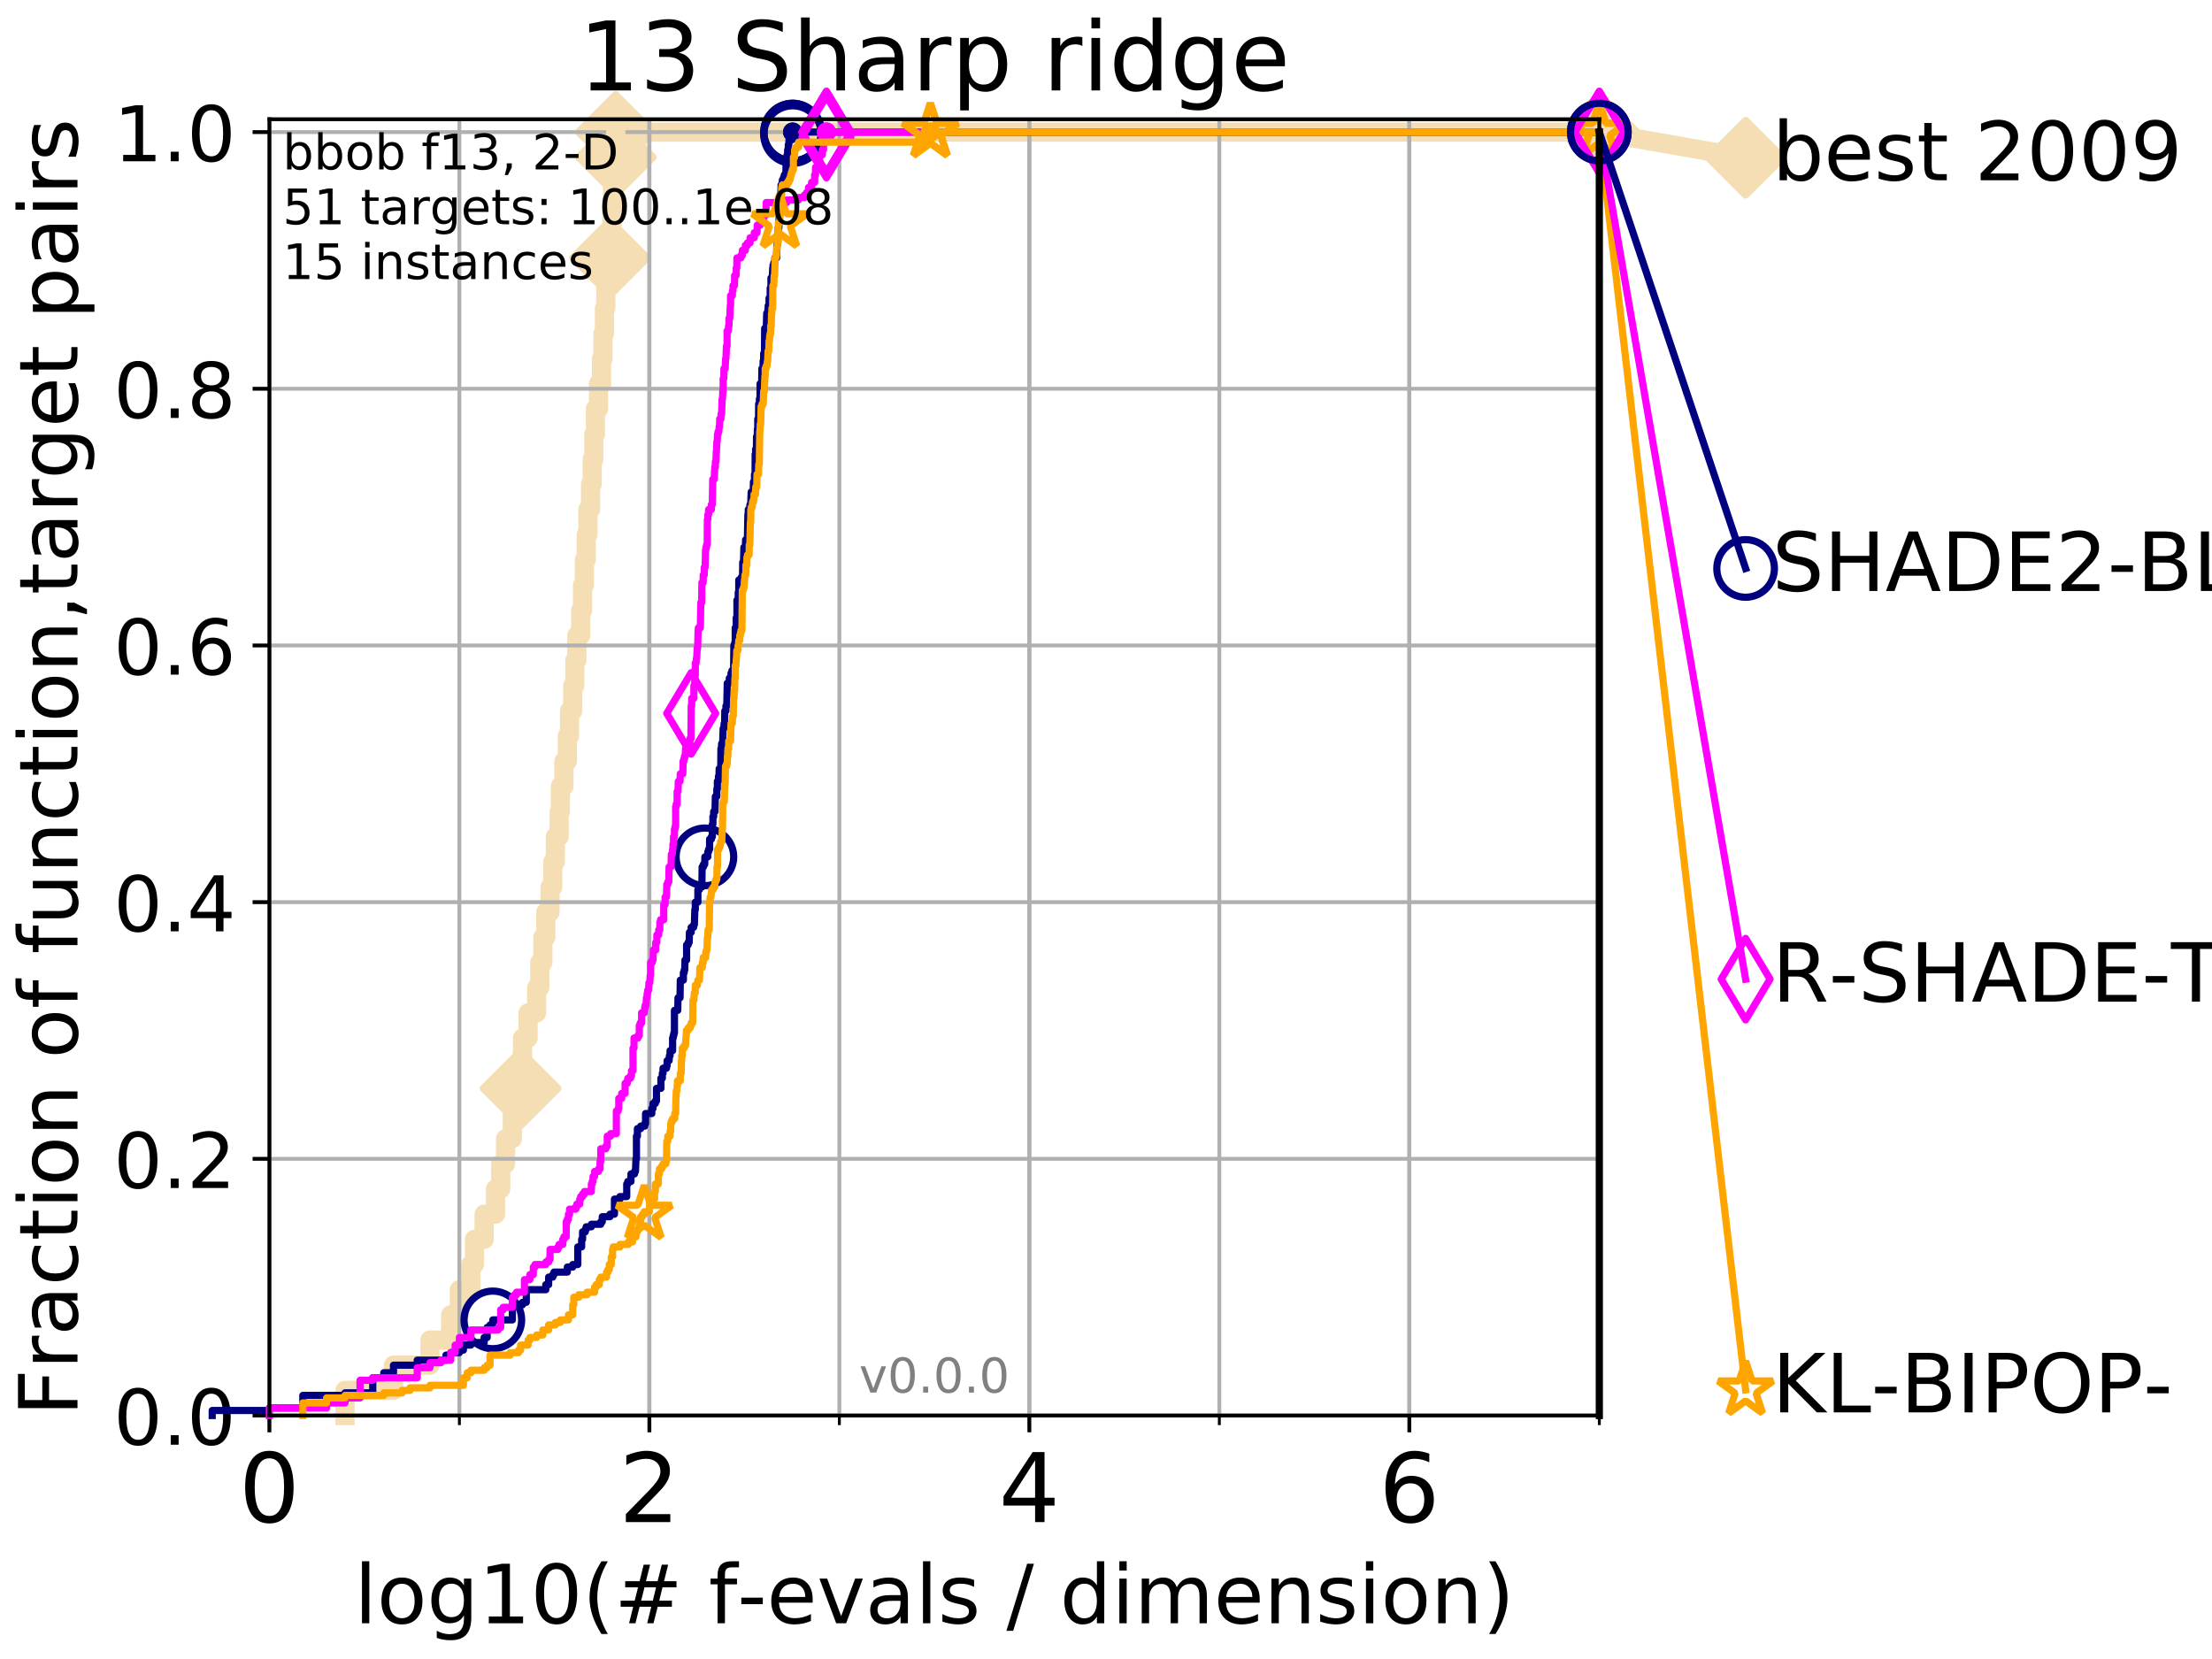 <?xml version="1.0" encoding="utf-8" standalone="no"?>
<!DOCTYPE svg PUBLIC "-//W3C//DTD SVG 1.1//EN"
  "http://www.w3.org/Graphics/SVG/1.1/DTD/svg11.dtd">
<!-- Created with matplotlib (http://matplotlib.org/) -->
<svg height="345.6pt" version="1.1" viewBox="0 0 460.8 345.6" width="460.8pt" xmlns="http://www.w3.org/2000/svg" xmlns:xlink="http://www.w3.org/1999/xlink">
 <defs>
  <style type="text/css">
*{stroke-linecap:butt;stroke-linejoin:round;}
  </style>
 </defs>
 <g id="figure_1">
  <g id="patch_1">
   <path d="M 0 345.6 
L 460.8 345.6 
L 460.8 0 
L 0 0 
z
" style="fill:#ffffff;"/>
  </g>
  <g id="axes_1">
   <g id="patch_2">
    <path d="M 56.12 294.88 
L 333.168 294.88 
L 333.168 24.84 
L 56.12 24.84 
z
" style="fill:#ffffff;"/>
   </g>
   <g id="line2d_1">
    <path d="M 71.87 294.88 
L 71.87 289.638 
L 81.973 289.638 
L 81.973 284.395 
L 89.568 284.395 
L 89.568 279.153 
L 93.887 279.153 
L 93.887 273.91 
L 95.698 273.91 
L 95.698 268.668 
L 98.101 268.668 
L 98.101 263.425 
L 98.832 263.425 
L 98.832 258.183 
L 100.857 258.183 
L 100.857 252.94 
L 103.231 252.94 
L 103.231 247.698 
L 104.306 247.698 
L 104.306 242.455 
L 105.317 242.455 
L 105.317 237.213 
L 106.731 237.213 
L 106.731 231.97 
L 107.613 231.97 
L 107.613 226.728 
L 108.451 226.728 
L 108.451 221.485 
L 108.856 221.485 
L 108.856 216.243 
L 110.015 216.243 
L 110.015 211 
L 111.788 211 
L 111.788 205.758 
L 112.45 205.758 
L 112.45 200.515 
L 113.086 200.515 
L 113.086 195.273 
L 113.7 195.273 
L 113.7 190.03 
L 114.582 190.03 
L 114.582 184.788 
L 115.146 184.788 
L 115.146 179.546 
L 115.691 179.546 
L 115.691 174.303 
L 116.479 174.303 
L 116.479 169.061 
L 116.733 169.061 
L 116.733 163.818 
L 117.475 163.818 
L 117.475 158.576 
L 118.187 158.576 
L 118.187 153.333 
L 118.645 153.333 
L 118.645 148.091 
L 119.311 148.091 
L 119.311 142.848 
L 119.74 142.848 
L 119.74 137.606 
L 120.16 137.606 
L 120.16 132.363 
L 120.969 132.363 
L 120.969 127.121 
L 121.359 127.121 
L 121.359 121.878 
L 121.741 121.878 
L 121.741 116.636 
L 122.115 116.636 
L 122.115 111.393 
L 122.481 111.393 
L 122.481 106.151 
L 123.015 106.151 
L 123.015 100.908 
L 123.362 100.908 
L 123.362 95.666 
L 123.703 95.666 
L 123.703 90.423 
L 124.036 90.423 
L 124.036 85.181 
L 124.685 85.181 
L 124.685 79.938 
L 125.31 79.938 
L 125.31 74.696 
L 125.615 74.696 
L 125.615 69.453 
L 125.913 69.453 
L 125.913 64.211 
L 126.207 64.211 
L 126.207 58.969 
L 126.78 58.969 
L 126.78 53.726 
L 127.06 53.726 
L 127.06 48.484 
L 127.471 48.484 
L 127.471 43.241 
L 127.606 43.241 
L 127.606 37.999 
L 127.872 37.999 
L 127.872 32.756 
L 128.264 32.756 
L 128.264 27.514 
L 333.168 27.514 
" style="fill:none;stroke:#f5deb3;stroke-linecap:square;stroke-width:4;"/>
   </g>
   <g id="line2d_2">
    <defs>
     <path d="M -0 7.778 
L 7.778 0 
L 0 -7.778 
L -7.778 -0 
z
" id="mcf14ab0b78" style="stroke:#f5deb3;stroke-linejoin:miter;stroke-width:1.5;"/>
    </defs>
    <g>
     <use style="fill:#f5deb3;stroke:#f5deb3;stroke-linejoin:miter;stroke-width:1.5;" x="108.451" xlink:href="#mcf14ab0b78" y="226.728"/>
     <use style="fill:#f5deb3;stroke:#f5deb3;stroke-linejoin:miter;stroke-width:1.5;" x="127.06" xlink:href="#mcf14ab0b78" y="53.726"/>
     <use style="fill:#f5deb3;stroke:#f5deb3;stroke-linejoin:miter;stroke-width:1.5;" x="128.264" xlink:href="#mcf14ab0b78" y="32.756"/>
     <use style="fill:#f5deb3;stroke:#f5deb3;stroke-linejoin:miter;stroke-width:1.5;" x="128.264" xlink:href="#mcf14ab0b78" y="27.514"/>
     <use style="fill:#f5deb3;stroke:#f5deb3;stroke-linejoin:miter;stroke-width:1.5;" x="333.168" xlink:href="#mcf14ab0b78" y="27.514"/>
    </g>
   </g>
   <g id="line2d_3">
    <path style="fill:none;stroke:#f5deb3;stroke-linecap:square;stroke-width:4;"/>
    <g/>
   </g>
   <g id="line2d_4">
    <path d="M 333.168 27.514 
L 363.643 32.861 
" style="fill:none;stroke:#f5deb3;stroke-linecap:square;stroke-width:4;"/>
    <g>
     <use style="fill:#f5deb3;stroke:#f5deb3;stroke-linejoin:miter;stroke-width:1.5;" x="333.168" xlink:href="#mcf14ab0b78" y="27.514"/>
     <use style="fill:#f5deb3;stroke:#f5deb3;stroke-linejoin:miter;stroke-width:1.5;" x="363.643" xlink:href="#mcf14ab0b78" y="32.861"/>
    </g>
   </g>
   <g id="matplotlib.axis_1">
    <g id="xtick_1">
     <g id="line2d_5">
      <path clip-path="url(#pb5beb5a3c1)" d="M 56.12 294.88 
L 56.12 24.84 
" style="fill:none;stroke:#b0b0b0;stroke-linecap:square;stroke-width:0.8;"/>
     </g>
     <g id="line2d_6">
      <defs>
       <path d="M 0 0 
L 0 3.5 
" id="md62eef907c" style="stroke:#000000;stroke-width:0.8;"/>
      </defs>
      <g>
       <use style="stroke:#000000;stroke-width:0.8;" x="56.12" xlink:href="#md62eef907c" y="294.88"/>
      </g>
     </g>
     <g id="text_1">
      <!-- 0 -->
      <defs>
       <path d="M 31.781 66.406 
Q 24.172 66.406 20.328 58.906 
Q 16.5 51.422 16.5 36.375 
Q 16.5 21.391 20.328 13.891 
Q 24.172 6.391 31.781 6.391 
Q 39.453 6.391 43.281 13.891 
Q 47.125 21.391 47.125 36.375 
Q 47.125 51.422 43.281 58.906 
Q 39.453 66.406 31.781 66.406 
z
M 31.781 74.219 
Q 44.047 74.219 50.516 64.516 
Q 56.984 54.828 56.984 36.375 
Q 56.984 17.969 50.516 8.266 
Q 44.047 -1.422 31.781 -1.422 
Q 19.531 -1.422 13.062 8.266 
Q 6.594 17.969 6.594 36.375 
Q 6.594 54.828 13.062 64.516 
Q 19.531 74.219 31.781 74.219 
z
" id="DejaVuSans-30"/>
      </defs>
      <g transform="translate(49.758 317.077)scale(0.2 -0.2)">
       <use xlink:href="#DejaVuSans-30"/>
      </g>
     </g>
    </g>
    <g id="xtick_2">
     <g id="line2d_7">
      <path clip-path="url(#pb5beb5a3c1)" d="M 135.277 294.88 
L 135.277 24.84 
" style="fill:none;stroke:#b0b0b0;stroke-linecap:square;stroke-width:0.8;"/>
     </g>
     <g id="line2d_8">
      <g>
       <use style="stroke:#000000;stroke-width:0.8;" x="135.277" xlink:href="#md62eef907c" y="294.88"/>
      </g>
     </g>
     <g id="text_2">
      <!-- 2 -->
      <defs>
       <path d="M 19.188 8.297 
L 53.609 8.297 
L 53.609 0 
L 7.328 0 
L 7.328 8.297 
Q 12.938 14.109 22.625 23.891 
Q 32.328 33.688 34.812 36.531 
Q 39.547 41.844 41.422 45.531 
Q 43.312 49.219 43.312 52.781 
Q 43.312 58.594 39.234 62.25 
Q 35.156 65.922 28.609 65.922 
Q 23.969 65.922 18.812 64.312 
Q 13.672 62.703 7.812 59.422 
L 7.812 69.391 
Q 13.766 71.781 18.938 73 
Q 24.125 74.219 28.422 74.219 
Q 39.75 74.219 46.484 68.547 
Q 53.219 62.891 53.219 53.422 
Q 53.219 48.922 51.531 44.891 
Q 49.859 40.875 45.406 35.406 
Q 44.188 33.984 37.641 27.219 
Q 31.109 20.453 19.188 8.297 
z
" id="DejaVuSans-32"/>
      </defs>
      <g transform="translate(128.914 317.077)scale(0.2 -0.2)">
       <use xlink:href="#DejaVuSans-32"/>
      </g>
     </g>
    </g>
    <g id="xtick_3">
     <g id="line2d_9">
      <path clip-path="url(#pb5beb5a3c1)" d="M 214.433 294.88 
L 214.433 24.84 
" style="fill:none;stroke:#b0b0b0;stroke-linecap:square;stroke-width:0.8;"/>
     </g>
     <g id="line2d_10">
      <g>
       <use style="stroke:#000000;stroke-width:0.8;" x="214.433" xlink:href="#md62eef907c" y="294.88"/>
      </g>
     </g>
     <g id="text_3">
      <!-- 4 -->
      <defs>
       <path d="M 37.797 64.312 
L 12.891 25.391 
L 37.797 25.391 
z
M 35.203 72.906 
L 47.609 72.906 
L 47.609 25.391 
L 58.016 25.391 
L 58.016 17.188 
L 47.609 17.188 
L 47.609 0 
L 37.797 0 
L 37.797 17.188 
L 4.891 17.188 
L 4.891 26.703 
z
" id="DejaVuSans-34"/>
      </defs>
      <g transform="translate(208.071 317.077)scale(0.2 -0.2)">
       <use xlink:href="#DejaVuSans-34"/>
      </g>
     </g>
    </g>
    <g id="xtick_4">
     <g id="line2d_11">
      <path clip-path="url(#pb5beb5a3c1)" d="M 293.59 294.88 
L 293.59 24.84 
" style="fill:none;stroke:#b0b0b0;stroke-linecap:square;stroke-width:0.8;"/>
     </g>
     <g id="line2d_12">
      <g>
       <use style="stroke:#000000;stroke-width:0.8;" x="293.59" xlink:href="#md62eef907c" y="294.88"/>
      </g>
     </g>
     <g id="text_4">
      <!-- 6 -->
      <defs>
       <path d="M 33.016 40.375 
Q 26.375 40.375 22.484 35.828 
Q 18.609 31.297 18.609 23.391 
Q 18.609 15.531 22.484 10.953 
Q 26.375 6.391 33.016 6.391 
Q 39.656 6.391 43.531 10.953 
Q 47.406 15.531 47.406 23.391 
Q 47.406 31.297 43.531 35.828 
Q 39.656 40.375 33.016 40.375 
z
M 52.594 71.297 
L 52.594 62.312 
Q 48.875 64.062 45.094 64.984 
Q 41.312 65.922 37.594 65.922 
Q 27.828 65.922 22.672 59.328 
Q 17.531 52.734 16.797 39.406 
Q 19.672 43.656 24.016 45.922 
Q 28.375 48.188 33.594 48.188 
Q 44.578 48.188 50.953 41.516 
Q 57.328 34.859 57.328 23.391 
Q 57.328 12.156 50.688 5.359 
Q 44.047 -1.422 33.016 -1.422 
Q 20.359 -1.422 13.672 8.266 
Q 6.984 17.969 6.984 36.375 
Q 6.984 53.656 15.188 63.938 
Q 23.391 74.219 37.203 74.219 
Q 40.922 74.219 44.703 73.484 
Q 48.484 72.75 52.594 71.297 
z
" id="DejaVuSans-36"/>
      </defs>
      <g transform="translate(287.227 317.077)scale(0.2 -0.2)">
       <use xlink:href="#DejaVuSans-36"/>
      </g>
     </g>
    </g>
    <g id="xtick_5">
     <g id="line2d_13">
      <path clip-path="url(#pb5beb5a3c1)" d="M 56.12 294.88 
L 56.12 24.84 
" style="fill:none;stroke:#b0b0b0;stroke-linecap:square;stroke-width:0.8;"/>
     </g>
     <g id="line2d_14">
      <defs>
       <path d="M 0 0 
L 0 2 
" id="m91894104c0" style="stroke:#000000;stroke-width:0.6;"/>
      </defs>
      <g>
       <use style="stroke:#000000;stroke-width:0.6;" x="56.12" xlink:href="#m91894104c0" y="294.88"/>
      </g>
     </g>
    </g>
    <g id="xtick_6">
     <g id="line2d_15">
      <path clip-path="url(#pb5beb5a3c1)" d="M 95.698 294.88 
L 95.698 24.84 
" style="fill:none;stroke:#b0b0b0;stroke-linecap:square;stroke-width:0.8;"/>
     </g>
     <g id="line2d_16">
      <g>
       <use style="stroke:#000000;stroke-width:0.6;" x="95.698" xlink:href="#m91894104c0" y="294.88"/>
      </g>
     </g>
    </g>
    <g id="xtick_7">
     <g id="line2d_17">
      <path clip-path="url(#pb5beb5a3c1)" d="M 135.277 294.88 
L 135.277 24.84 
" style="fill:none;stroke:#b0b0b0;stroke-linecap:square;stroke-width:0.8;"/>
     </g>
     <g id="line2d_18">
      <g>
       <use style="stroke:#000000;stroke-width:0.6;" x="135.277" xlink:href="#m91894104c0" y="294.88"/>
      </g>
     </g>
    </g>
    <g id="xtick_8">
     <g id="line2d_19">
      <path clip-path="url(#pb5beb5a3c1)" d="M 174.855 294.88 
L 174.855 24.84 
" style="fill:none;stroke:#b0b0b0;stroke-linecap:square;stroke-width:0.8;"/>
     </g>
     <g id="line2d_20">
      <g>
       <use style="stroke:#000000;stroke-width:0.6;" x="174.855" xlink:href="#m91894104c0" y="294.88"/>
      </g>
     </g>
    </g>
    <g id="xtick_9">
     <g id="line2d_21">
      <path clip-path="url(#pb5beb5a3c1)" d="M 214.433 294.88 
L 214.433 24.84 
" style="fill:none;stroke:#b0b0b0;stroke-linecap:square;stroke-width:0.8;"/>
     </g>
     <g id="line2d_22">
      <g>
       <use style="stroke:#000000;stroke-width:0.6;" x="214.433" xlink:href="#m91894104c0" y="294.88"/>
      </g>
     </g>
    </g>
    <g id="xtick_10">
     <g id="line2d_23">
      <path clip-path="url(#pb5beb5a3c1)" d="M 254.011 294.88 
L 254.011 24.84 
" style="fill:none;stroke:#b0b0b0;stroke-linecap:square;stroke-width:0.8;"/>
     </g>
     <g id="line2d_24">
      <g>
       <use style="stroke:#000000;stroke-width:0.6;" x="254.011" xlink:href="#m91894104c0" y="294.88"/>
      </g>
     </g>
    </g>
    <g id="xtick_11">
     <g id="line2d_25">
      <path clip-path="url(#pb5beb5a3c1)" d="M 293.59 294.88 
L 293.59 24.84 
" style="fill:none;stroke:#b0b0b0;stroke-linecap:square;stroke-width:0.8;"/>
     </g>
     <g id="line2d_26">
      <g>
       <use style="stroke:#000000;stroke-width:0.6;" x="293.59" xlink:href="#m91894104c0" y="294.88"/>
      </g>
     </g>
    </g>
    <g id="xtick_12">
     <g id="line2d_27">
      <path clip-path="url(#pb5beb5a3c1)" d="M 333.168 294.88 
L 333.168 24.84 
" style="fill:none;stroke:#b0b0b0;stroke-linecap:square;stroke-width:0.8;"/>
     </g>
     <g id="line2d_28">
      <g>
       <use style="stroke:#000000;stroke-width:0.6;" x="333.168" xlink:href="#m91894104c0" y="294.88"/>
      </g>
     </g>
    </g>
    <g id="text_5">
     <!-- log10(# f-evals / dimension) -->
     <defs>
      <path d="M 9.422 75.984 
L 18.406 75.984 
L 18.406 0 
L 9.422 0 
z
" id="DejaVuSans-6c"/>
      <path d="M 30.609 48.391 
Q 23.391 48.391 19.188 42.75 
Q 14.984 37.109 14.984 27.297 
Q 14.984 17.484 19.156 11.844 
Q 23.344 6.203 30.609 6.203 
Q 37.797 6.203 41.984 11.859 
Q 46.188 17.531 46.188 27.297 
Q 46.188 37.016 41.984 42.703 
Q 37.797 48.391 30.609 48.391 
z
M 30.609 56 
Q 42.328 56 49.016 48.375 
Q 55.719 40.766 55.719 27.297 
Q 55.719 13.875 49.016 6.219 
Q 42.328 -1.422 30.609 -1.422 
Q 18.844 -1.422 12.172 6.219 
Q 5.516 13.875 5.516 27.297 
Q 5.516 40.766 12.172 48.375 
Q 18.844 56 30.609 56 
z
" id="DejaVuSans-6f"/>
      <path d="M 45.406 27.984 
Q 45.406 37.75 41.375 43.109 
Q 37.359 48.484 30.078 48.484 
Q 22.859 48.484 18.828 43.109 
Q 14.797 37.75 14.797 27.984 
Q 14.797 18.266 18.828 12.891 
Q 22.859 7.516 30.078 7.516 
Q 37.359 7.516 41.375 12.891 
Q 45.406 18.266 45.406 27.984 
z
M 54.391 6.781 
Q 54.391 -7.172 48.188 -13.984 
Q 42 -20.797 29.203 -20.797 
Q 24.469 -20.797 20.266 -20.094 
Q 16.062 -19.391 12.109 -17.922 
L 12.109 -9.188 
Q 16.062 -11.328 19.922 -12.344 
Q 23.781 -13.375 27.781 -13.375 
Q 36.625 -13.375 41.016 -8.766 
Q 45.406 -4.156 45.406 5.172 
L 45.406 9.625 
Q 42.625 4.781 38.281 2.391 
Q 33.938 0 27.875 0 
Q 17.828 0 11.672 7.656 
Q 5.516 15.328 5.516 27.984 
Q 5.516 40.672 11.672 48.328 
Q 17.828 56 27.875 56 
Q 33.938 56 38.281 53.609 
Q 42.625 51.219 45.406 46.391 
L 45.406 54.688 
L 54.391 54.688 
z
" id="DejaVuSans-67"/>
      <path d="M 12.406 8.297 
L 28.516 8.297 
L 28.516 63.922 
L 10.984 60.406 
L 10.984 69.391 
L 28.422 72.906 
L 38.281 72.906 
L 38.281 8.297 
L 54.391 8.297 
L 54.391 0 
L 12.406 0 
z
" id="DejaVuSans-31"/>
      <path d="M 31 75.875 
Q 24.469 64.656 21.281 53.656 
Q 18.109 42.672 18.109 31.391 
Q 18.109 20.125 21.312 9.062 
Q 24.516 -2 31 -13.188 
L 23.188 -13.188 
Q 15.875 -1.703 12.234 9.375 
Q 8.594 20.453 8.594 31.391 
Q 8.594 42.281 12.203 53.312 
Q 15.828 64.359 23.188 75.875 
z
" id="DejaVuSans-28"/>
      <path d="M 51.125 44 
L 36.922 44 
L 32.812 27.688 
L 47.125 27.688 
z
M 43.797 71.781 
L 38.719 51.516 
L 52.984 51.516 
L 58.109 71.781 
L 65.922 71.781 
L 60.891 51.516 
L 76.125 51.516 
L 76.125 44 
L 58.984 44 
L 54.984 27.688 
L 70.516 27.688 
L 70.516 20.219 
L 53.078 20.219 
L 48 0 
L 40.188 0 
L 45.219 20.219 
L 30.906 20.219 
L 25.875 0 
L 18.016 0 
L 23.094 20.219 
L 7.719 20.219 
L 7.719 27.688 
L 24.906 27.688 
L 29 44 
L 13.281 44 
L 13.281 51.516 
L 30.906 51.516 
L 35.891 71.781 
z
" id="DejaVuSans-23"/>
      <path id="DejaVuSans-20"/>
      <path d="M 37.109 75.984 
L 37.109 68.5 
L 28.516 68.5 
Q 23.688 68.5 21.797 66.547 
Q 19.922 64.594 19.922 59.516 
L 19.922 54.688 
L 34.719 54.688 
L 34.719 47.703 
L 19.922 47.703 
L 19.922 0 
L 10.891 0 
L 10.891 47.703 
L 2.297 47.703 
L 2.297 54.688 
L 10.891 54.688 
L 10.891 58.5 
Q 10.891 67.625 15.141 71.797 
Q 19.391 75.984 28.609 75.984 
z
" id="DejaVuSans-66"/>
      <path d="M 4.891 31.391 
L 31.203 31.391 
L 31.203 23.391 
L 4.891 23.391 
z
" id="DejaVuSans-2d"/>
      <path d="M 56.203 29.594 
L 56.203 25.203 
L 14.891 25.203 
Q 15.484 15.922 20.484 11.062 
Q 25.484 6.203 34.422 6.203 
Q 39.594 6.203 44.453 7.469 
Q 49.312 8.734 54.109 11.281 
L 54.109 2.781 
Q 49.266 0.734 44.188 -0.344 
Q 39.109 -1.422 33.891 -1.422 
Q 20.797 -1.422 13.156 6.188 
Q 5.516 13.812 5.516 26.812 
Q 5.516 40.234 12.766 48.109 
Q 20.016 56 32.328 56 
Q 43.359 56 49.781 48.891 
Q 56.203 41.797 56.203 29.594 
z
M 47.219 32.234 
Q 47.125 39.594 43.094 43.984 
Q 39.062 48.391 32.422 48.391 
Q 24.906 48.391 20.391 44.141 
Q 15.875 39.891 15.188 32.172 
z
" id="DejaVuSans-65"/>
      <path d="M 2.984 54.688 
L 12.5 54.688 
L 29.594 8.797 
L 46.688 54.688 
L 56.203 54.688 
L 35.688 0 
L 23.484 0 
z
" id="DejaVuSans-76"/>
      <path d="M 34.281 27.484 
Q 23.391 27.484 19.188 25 
Q 14.984 22.516 14.984 16.5 
Q 14.984 11.719 18.141 8.906 
Q 21.297 6.109 26.703 6.109 
Q 34.188 6.109 38.703 11.406 
Q 43.219 16.703 43.219 25.484 
L 43.219 27.484 
z
M 52.203 31.203 
L 52.203 0 
L 43.219 0 
L 43.219 8.297 
Q 40.141 3.328 35.547 0.953 
Q 30.953 -1.422 24.312 -1.422 
Q 15.922 -1.422 10.953 3.297 
Q 6 8.016 6 15.922 
Q 6 25.141 12.172 29.828 
Q 18.359 34.516 30.609 34.516 
L 43.219 34.516 
L 43.219 35.406 
Q 43.219 41.609 39.141 45 
Q 35.062 48.391 27.688 48.391 
Q 23 48.391 18.547 47.266 
Q 14.109 46.141 10.016 43.891 
L 10.016 52.203 
Q 14.938 54.109 19.578 55.047 
Q 24.219 56 28.609 56 
Q 40.484 56 46.344 49.844 
Q 52.203 43.703 52.203 31.203 
z
" id="DejaVuSans-61"/>
      <path d="M 44.281 53.078 
L 44.281 44.578 
Q 40.484 46.531 36.375 47.5 
Q 32.281 48.484 27.875 48.484 
Q 21.188 48.484 17.844 46.438 
Q 14.5 44.391 14.5 40.281 
Q 14.5 37.156 16.891 35.375 
Q 19.281 33.594 26.516 31.984 
L 29.594 31.297 
Q 39.156 29.25 43.188 25.516 
Q 47.219 21.781 47.219 15.094 
Q 47.219 7.469 41.188 3.016 
Q 35.156 -1.422 24.609 -1.422 
Q 20.219 -1.422 15.453 -0.562 
Q 10.688 0.297 5.422 2 
L 5.422 11.281 
Q 10.406 8.688 15.234 7.391 
Q 20.062 6.109 24.812 6.109 
Q 31.156 6.109 34.562 8.281 
Q 37.984 10.453 37.984 14.406 
Q 37.984 18.062 35.516 20.016 
Q 33.062 21.969 24.703 23.781 
L 21.578 24.516 
Q 13.234 26.266 9.516 29.906 
Q 5.812 33.547 5.812 39.891 
Q 5.812 47.609 11.281 51.797 
Q 16.75 56 26.812 56 
Q 31.781 56 36.172 55.266 
Q 40.578 54.547 44.281 53.078 
z
" id="DejaVuSans-73"/>
      <path d="M 25.391 72.906 
L 33.688 72.906 
L 8.297 -9.281 
L 0 -9.281 
z
" id="DejaVuSans-2f"/>
      <path d="M 45.406 46.391 
L 45.406 75.984 
L 54.391 75.984 
L 54.391 0 
L 45.406 0 
L 45.406 8.203 
Q 42.578 3.328 38.25 0.953 
Q 33.938 -1.422 27.875 -1.422 
Q 17.969 -1.422 11.734 6.484 
Q 5.516 14.406 5.516 27.297 
Q 5.516 40.188 11.734 48.094 
Q 17.969 56 27.875 56 
Q 33.938 56 38.25 53.625 
Q 42.578 51.266 45.406 46.391 
z
M 14.797 27.297 
Q 14.797 17.391 18.875 11.75 
Q 22.953 6.109 30.078 6.109 
Q 37.203 6.109 41.297 11.75 
Q 45.406 17.391 45.406 27.297 
Q 45.406 37.203 41.297 42.844 
Q 37.203 48.484 30.078 48.484 
Q 22.953 48.484 18.875 42.844 
Q 14.797 37.203 14.797 27.297 
z
" id="DejaVuSans-64"/>
      <path d="M 9.422 54.688 
L 18.406 54.688 
L 18.406 0 
L 9.422 0 
z
M 9.422 75.984 
L 18.406 75.984 
L 18.406 64.594 
L 9.422 64.594 
z
" id="DejaVuSans-69"/>
      <path d="M 52 44.188 
Q 55.375 50.25 60.062 53.125 
Q 64.75 56 71.094 56 
Q 79.641 56 84.281 50.016 
Q 88.922 44.047 88.922 33.016 
L 88.922 0 
L 79.891 0 
L 79.891 32.719 
Q 79.891 40.578 77.094 44.375 
Q 74.312 48.188 68.609 48.188 
Q 61.625 48.188 57.562 43.547 
Q 53.516 38.922 53.516 30.906 
L 53.516 0 
L 44.484 0 
L 44.484 32.719 
Q 44.484 40.625 41.703 44.406 
Q 38.922 48.188 33.109 48.188 
Q 26.219 48.188 22.156 43.531 
Q 18.109 38.875 18.109 30.906 
L 18.109 0 
L 9.078 0 
L 9.078 54.688 
L 18.109 54.688 
L 18.109 46.188 
Q 21.188 51.219 25.484 53.609 
Q 29.781 56 35.688 56 
Q 41.656 56 45.828 52.969 
Q 50 49.953 52 44.188 
z
" id="DejaVuSans-6d"/>
      <path d="M 54.891 33.016 
L 54.891 0 
L 45.906 0 
L 45.906 32.719 
Q 45.906 40.484 42.875 44.328 
Q 39.844 48.188 33.797 48.188 
Q 26.516 48.188 22.312 43.547 
Q 18.109 38.922 18.109 30.906 
L 18.109 0 
L 9.078 0 
L 9.078 54.688 
L 18.109 54.688 
L 18.109 46.188 
Q 21.344 51.125 25.703 53.562 
Q 30.078 56 35.797 56 
Q 45.219 56 50.047 50.172 
Q 54.891 44.344 54.891 33.016 
z
" id="DejaVuSans-6e"/>
      <path d="M 8.016 75.875 
L 15.828 75.875 
Q 23.141 64.359 26.781 53.312 
Q 30.422 42.281 30.422 31.391 
Q 30.422 20.453 26.781 9.375 
Q 23.141 -1.703 15.828 -13.188 
L 8.016 -13.188 
Q 14.5 -2 17.703 9.062 
Q 20.906 20.125 20.906 31.391 
Q 20.906 42.672 17.703 53.656 
Q 14.5 64.656 8.016 75.875 
z
" id="DejaVuSans-29"/>
     </defs>
     <g transform="translate(73.803 338.154)scale(0.17 -0.17)">
      <use xlink:href="#DejaVuSans-6c"/>
      <use x="27.783" xlink:href="#DejaVuSans-6f"/>
      <use x="88.965" xlink:href="#DejaVuSans-67"/>
      <use x="152.441" xlink:href="#DejaVuSans-31"/>
      <use x="216.064" xlink:href="#DejaVuSans-30"/>
      <use x="279.688" xlink:href="#DejaVuSans-28"/>
      <use x="318.701" xlink:href="#DejaVuSans-23"/>
      <use x="402.49" xlink:href="#DejaVuSans-20"/>
      <use x="434.277" xlink:href="#DejaVuSans-66"/>
      <use x="469.404" xlink:href="#DejaVuSans-2d"/>
      <use x="505.488" xlink:href="#DejaVuSans-65"/>
      <use x="567.012" xlink:href="#DejaVuSans-76"/>
      <use x="626.191" xlink:href="#DejaVuSans-61"/>
      <use x="687.471" xlink:href="#DejaVuSans-6c"/>
      <use x="715.254" xlink:href="#DejaVuSans-73"/>
      <use x="767.354" xlink:href="#DejaVuSans-20"/>
      <use x="799.141" xlink:href="#DejaVuSans-2f"/>
      <use x="832.832" xlink:href="#DejaVuSans-20"/>
      <use x="864.619" xlink:href="#DejaVuSans-64"/>
      <use x="928.096" xlink:href="#DejaVuSans-69"/>
      <use x="955.879" xlink:href="#DejaVuSans-6d"/>
      <use x="1053.291" xlink:href="#DejaVuSans-65"/>
      <use x="1114.814" xlink:href="#DejaVuSans-6e"/>
      <use x="1178.193" xlink:href="#DejaVuSans-73"/>
      <use x="1230.293" xlink:href="#DejaVuSans-69"/>
      <use x="1258.076" xlink:href="#DejaVuSans-6f"/>
      <use x="1319.258" xlink:href="#DejaVuSans-6e"/>
      <use x="1382.637" xlink:href="#DejaVuSans-29"/>
     </g>
    </g>
   </g>
   <g id="matplotlib.axis_2">
    <g id="ytick_1">
     <g id="line2d_29">
      <path clip-path="url(#pb5beb5a3c1)" d="M 56.12 294.88 
L 333.168 294.88 
" style="fill:none;stroke:#b0b0b0;stroke-linecap:square;stroke-width:0.8;"/>
     </g>
     <g id="line2d_30">
      <defs>
       <path d="M 0 0 
L -3.5 0 
" id="ma017d04798" style="stroke:#000000;stroke-width:0.8;"/>
      </defs>
      <g>
       <use style="stroke:#000000;stroke-width:0.8;" x="56.12" xlink:href="#ma017d04798" y="294.88"/>
      </g>
     </g>
     <g id="text_6">
      <!-- 0.0 -->
      <defs>
       <path d="M 10.688 12.406 
L 21 12.406 
L 21 0 
L 10.688 0 
z
" id="DejaVuSans-2e"/>
      </defs>
      <g transform="translate(23.675 300.959)scale(0.16 -0.16)">
       <use xlink:href="#DejaVuSans-30"/>
       <use x="63.623" xlink:href="#DejaVuSans-2e"/>
       <use x="95.41" xlink:href="#DejaVuSans-30"/>
      </g>
     </g>
    </g>
    <g id="ytick_2">
     <g id="line2d_31">
      <path clip-path="url(#pb5beb5a3c1)" d="M 56.12 241.407 
L 333.168 241.407 
" style="fill:none;stroke:#b0b0b0;stroke-linecap:square;stroke-width:0.8;"/>
     </g>
     <g id="line2d_32">
      <g>
       <use style="stroke:#000000;stroke-width:0.8;" x="56.12" xlink:href="#ma017d04798" y="241.407"/>
      </g>
     </g>
     <g id="text_7">
      <!-- 0.2 -->
      <g transform="translate(23.675 247.485)scale(0.16 -0.16)">
       <use xlink:href="#DejaVuSans-30"/>
       <use x="63.623" xlink:href="#DejaVuSans-2e"/>
       <use x="95.41" xlink:href="#DejaVuSans-32"/>
      </g>
     </g>
    </g>
    <g id="ytick_3">
     <g id="line2d_33">
      <path clip-path="url(#pb5beb5a3c1)" d="M 56.12 187.933 
L 333.168 187.933 
" style="fill:none;stroke:#b0b0b0;stroke-linecap:square;stroke-width:0.8;"/>
     </g>
     <g id="line2d_34">
      <g>
       <use style="stroke:#000000;stroke-width:0.8;" x="56.12" xlink:href="#ma017d04798" y="187.933"/>
      </g>
     </g>
     <g id="text_8">
      <!-- 0.4 -->
      <g transform="translate(23.675 194.012)scale(0.16 -0.16)">
       <use xlink:href="#DejaVuSans-30"/>
       <use x="63.623" xlink:href="#DejaVuSans-2e"/>
       <use x="95.41" xlink:href="#DejaVuSans-34"/>
      </g>
     </g>
    </g>
    <g id="ytick_4">
     <g id="line2d_35">
      <path clip-path="url(#pb5beb5a3c1)" d="M 56.12 134.46 
L 333.168 134.46 
" style="fill:none;stroke:#b0b0b0;stroke-linecap:square;stroke-width:0.8;"/>
     </g>
     <g id="line2d_36">
      <g>
       <use style="stroke:#000000;stroke-width:0.8;" x="56.12" xlink:href="#ma017d04798" y="134.46"/>
      </g>
     </g>
     <g id="text_9">
      <!-- 0.6 -->
      <g transform="translate(23.675 140.539)scale(0.16 -0.16)">
       <use xlink:href="#DejaVuSans-30"/>
       <use x="63.623" xlink:href="#DejaVuSans-2e"/>
       <use x="95.41" xlink:href="#DejaVuSans-36"/>
      </g>
     </g>
    </g>
    <g id="ytick_5">
     <g id="line2d_37">
      <path clip-path="url(#pb5beb5a3c1)" d="M 56.12 80.987 
L 333.168 80.987 
" style="fill:none;stroke:#b0b0b0;stroke-linecap:square;stroke-width:0.8;"/>
     </g>
     <g id="line2d_38">
      <g>
       <use style="stroke:#000000;stroke-width:0.8;" x="56.12" xlink:href="#ma017d04798" y="80.987"/>
      </g>
     </g>
     <g id="text_10">
      <!-- 0.8 -->
      <defs>
       <path d="M 31.781 34.625 
Q 24.75 34.625 20.719 30.859 
Q 16.703 27.094 16.703 20.516 
Q 16.703 13.922 20.719 10.156 
Q 24.75 6.391 31.781 6.391 
Q 38.812 6.391 42.859 10.172 
Q 46.922 13.969 46.922 20.516 
Q 46.922 27.094 42.891 30.859 
Q 38.875 34.625 31.781 34.625 
z
M 21.922 38.812 
Q 15.578 40.375 12.031 44.719 
Q 8.5 49.078 8.5 55.328 
Q 8.5 64.062 14.719 69.141 
Q 20.953 74.219 31.781 74.219 
Q 42.672 74.219 48.875 69.141 
Q 55.078 64.062 55.078 55.328 
Q 55.078 49.078 51.531 44.719 
Q 48 40.375 41.703 38.812 
Q 48.828 37.156 52.797 32.312 
Q 56.781 27.484 56.781 20.516 
Q 56.781 9.906 50.312 4.234 
Q 43.844 -1.422 31.781 -1.422 
Q 19.734 -1.422 13.25 4.234 
Q 6.781 9.906 6.781 20.516 
Q 6.781 27.484 10.781 32.312 
Q 14.797 37.156 21.922 38.812 
z
M 18.312 54.391 
Q 18.312 48.734 21.844 45.562 
Q 25.391 42.391 31.781 42.391 
Q 38.141 42.391 41.719 45.562 
Q 45.312 48.734 45.312 54.391 
Q 45.312 60.062 41.719 63.234 
Q 38.141 66.406 31.781 66.406 
Q 25.391 66.406 21.844 63.234 
Q 18.312 60.062 18.312 54.391 
z
" id="DejaVuSans-38"/>
      </defs>
      <g transform="translate(23.675 87.066)scale(0.16 -0.16)">
       <use xlink:href="#DejaVuSans-30"/>
       <use x="63.623" xlink:href="#DejaVuSans-2e"/>
       <use x="95.41" xlink:href="#DejaVuSans-38"/>
      </g>
     </g>
    </g>
    <g id="ytick_6">
     <g id="line2d_39">
      <path clip-path="url(#pb5beb5a3c1)" d="M 56.12 27.514 
L 333.168 27.514 
" style="fill:none;stroke:#b0b0b0;stroke-linecap:square;stroke-width:0.8;"/>
     </g>
     <g id="line2d_40">
      <g>
       <use style="stroke:#000000;stroke-width:0.8;" x="56.12" xlink:href="#ma017d04798" y="27.514"/>
      </g>
     </g>
     <g id="text_11">
      <!-- 1.0 -->
      <g transform="translate(23.675 33.592)scale(0.16 -0.16)">
       <use xlink:href="#DejaVuSans-31"/>
       <use x="63.623" xlink:href="#DejaVuSans-2e"/>
       <use x="95.41" xlink:href="#DejaVuSans-30"/>
      </g>
     </g>
    </g>
    <g id="text_12">
     <!-- Fraction of function,target pairs -->
     <defs>
      <path d="M 9.812 72.906 
L 51.703 72.906 
L 51.703 64.594 
L 19.672 64.594 
L 19.672 43.109 
L 48.578 43.109 
L 48.578 34.812 
L 19.672 34.812 
L 19.672 0 
L 9.812 0 
z
" id="DejaVuSans-46"/>
      <path d="M 41.109 46.297 
Q 39.594 47.172 37.812 47.578 
Q 36.031 48 33.891 48 
Q 26.266 48 22.188 43.047 
Q 18.109 38.094 18.109 28.812 
L 18.109 0 
L 9.078 0 
L 9.078 54.688 
L 18.109 54.688 
L 18.109 46.188 
Q 20.953 51.172 25.484 53.578 
Q 30.031 56 36.531 56 
Q 37.453 56 38.578 55.875 
Q 39.703 55.766 41.062 55.516 
z
" id="DejaVuSans-72"/>
      <path d="M 48.781 52.594 
L 48.781 44.188 
Q 44.969 46.297 41.141 47.344 
Q 37.312 48.391 33.406 48.391 
Q 24.656 48.391 19.812 42.844 
Q 14.984 37.312 14.984 27.297 
Q 14.984 17.281 19.812 11.734 
Q 24.656 6.203 33.406 6.203 
Q 37.312 6.203 41.141 7.25 
Q 44.969 8.297 48.781 10.406 
L 48.781 2.094 
Q 45.016 0.344 40.984 -0.531 
Q 36.969 -1.422 32.422 -1.422 
Q 20.062 -1.422 12.781 6.344 
Q 5.516 14.109 5.516 27.297 
Q 5.516 40.672 12.859 48.328 
Q 20.219 56 33.016 56 
Q 37.156 56 41.109 55.141 
Q 45.062 54.297 48.781 52.594 
z
" id="DejaVuSans-63"/>
      <path d="M 18.312 70.219 
L 18.312 54.688 
L 36.812 54.688 
L 36.812 47.703 
L 18.312 47.703 
L 18.312 18.016 
Q 18.312 11.328 20.141 9.422 
Q 21.969 7.516 27.594 7.516 
L 36.812 7.516 
L 36.812 0 
L 27.594 0 
Q 17.188 0 13.234 3.875 
Q 9.281 7.766 9.281 18.016 
L 9.281 47.703 
L 2.688 47.703 
L 2.688 54.688 
L 9.281 54.688 
L 9.281 70.219 
z
" id="DejaVuSans-74"/>
      <path d="M 8.5 21.578 
L 8.5 54.688 
L 17.484 54.688 
L 17.484 21.922 
Q 17.484 14.156 20.5 10.266 
Q 23.531 6.391 29.594 6.391 
Q 36.859 6.391 41.078 11.031 
Q 45.312 15.672 45.312 23.688 
L 45.312 54.688 
L 54.297 54.688 
L 54.297 0 
L 45.312 0 
L 45.312 8.406 
Q 42.047 3.422 37.719 1 
Q 33.406 -1.422 27.688 -1.422 
Q 18.266 -1.422 13.375 4.438 
Q 8.5 10.297 8.5 21.578 
z
M 31.109 56 
z
" id="DejaVuSans-75"/>
      <path d="M 11.719 12.406 
L 22.016 12.406 
L 22.016 4 
L 14.016 -11.625 
L 7.719 -11.625 
L 11.719 4 
z
" id="DejaVuSans-2c"/>
      <path d="M 18.109 8.203 
L 18.109 -20.797 
L 9.078 -20.797 
L 9.078 54.688 
L 18.109 54.688 
L 18.109 46.391 
Q 20.953 51.266 25.266 53.625 
Q 29.594 56 35.594 56 
Q 45.562 56 51.781 48.094 
Q 58.016 40.188 58.016 27.297 
Q 58.016 14.406 51.781 6.484 
Q 45.562 -1.422 35.594 -1.422 
Q 29.594 -1.422 25.266 0.953 
Q 20.953 3.328 18.109 8.203 
z
M 48.688 27.297 
Q 48.688 37.203 44.609 42.844 
Q 40.531 48.484 33.406 48.484 
Q 26.266 48.484 22.188 42.844 
Q 18.109 37.203 18.109 27.297 
Q 18.109 17.391 22.188 11.75 
Q 26.266 6.109 33.406 6.109 
Q 40.531 6.109 44.609 11.75 
Q 48.688 17.391 48.688 27.297 
z
" id="DejaVuSans-70"/>
     </defs>
     <g transform="translate(16.14 294.999)rotate(-90)scale(0.17 -0.17)">
      <use xlink:href="#DejaVuSans-46"/>
      <use x="57.41" xlink:href="#DejaVuSans-72"/>
      <use x="98.523" xlink:href="#DejaVuSans-61"/>
      <use x="159.803" xlink:href="#DejaVuSans-63"/>
      <use x="214.783" xlink:href="#DejaVuSans-74"/>
      <use x="253.992" xlink:href="#DejaVuSans-69"/>
      <use x="281.775" xlink:href="#DejaVuSans-6f"/>
      <use x="342.957" xlink:href="#DejaVuSans-6e"/>
      <use x="406.336" xlink:href="#DejaVuSans-20"/>
      <use x="438.123" xlink:href="#DejaVuSans-6f"/>
      <use x="499.305" xlink:href="#DejaVuSans-66"/>
      <use x="534.51" xlink:href="#DejaVuSans-20"/>
      <use x="566.297" xlink:href="#DejaVuSans-66"/>
      <use x="601.502" xlink:href="#DejaVuSans-75"/>
      <use x="664.881" xlink:href="#DejaVuSans-6e"/>
      <use x="728.26" xlink:href="#DejaVuSans-63"/>
      <use x="783.24" xlink:href="#DejaVuSans-74"/>
      <use x="822.449" xlink:href="#DejaVuSans-69"/>
      <use x="850.232" xlink:href="#DejaVuSans-6f"/>
      <use x="911.414" xlink:href="#DejaVuSans-6e"/>
      <use x="974.793" xlink:href="#DejaVuSans-2c"/>
      <use x="1006.58" xlink:href="#DejaVuSans-74"/>
      <use x="1045.789" xlink:href="#DejaVuSans-61"/>
      <use x="1107.068" xlink:href="#DejaVuSans-72"/>
      <use x="1148.166" xlink:href="#DejaVuSans-67"/>
      <use x="1211.643" xlink:href="#DejaVuSans-65"/>
      <use x="1273.166" xlink:href="#DejaVuSans-74"/>
      <use x="1312.375" xlink:href="#DejaVuSans-20"/>
      <use x="1344.162" xlink:href="#DejaVuSans-70"/>
      <use x="1407.639" xlink:href="#DejaVuSans-61"/>
      <use x="1468.918" xlink:href="#DejaVuSans-69"/>
      <use x="1496.701" xlink:href="#DejaVuSans-72"/>
      <use x="1537.814" xlink:href="#DejaVuSans-73"/>
     </g>
    </g>
   </g>
   <g id="line2d_41">
    <defs>
     <path d="M 0 1.5 
C 0.398 1.5 0.779 1.342 1.061 1.061 
C 1.342 0.779 1.5 0.398 1.5 0 
C 1.5 -0.398 1.342 -0.779 1.061 -1.061 
C 0.779 -1.342 0.398 -1.5 0 -1.5 
C -0.398 -1.5 -0.779 -1.342 -1.061 -1.061 
C -1.342 -0.779 -1.5 -0.398 -1.5 0 
C -1.5 0.398 -1.342 0.779 -1.061 1.061 
C -0.779 1.342 -0.398 1.5 0 1.5 
z
" id="m5cc2a7620a" style="stroke:#f5deb3;"/>
    </defs>
    <g>
     <use style="fill:#f5deb3;stroke:#f5deb3;" x="128.264" xlink:href="#m5cc2a7620a" y="27.514"/>
     <use style="fill:#f5deb3;stroke:#f5deb3;" x="128.264" xlink:href="#m5cc2a7620a" y="27.514"/>
    </g>
   </g>
   <g id="line2d_42">
    <defs>
     <path d="M 0 1.5 
C 0.398 1.5 0.779 1.342 1.061 1.061 
C 1.342 0.779 1.5 0.398 1.5 0 
C 1.5 -0.398 1.342 -0.779 1.061 -1.061 
C 0.779 -1.342 0.398 -1.5 0 -1.5 
C -0.398 -1.5 -0.779 -1.342 -1.061 -1.061 
C -1.342 -0.779 -1.5 -0.398 -1.5 0 
C -1.5 0.398 -1.342 0.779 -1.061 1.061 
C -0.779 1.342 -0.398 1.5 0 1.5 
z
" id="m37497e9b52" style="stroke:#000080;"/>
    </defs>
    <g>
     <use style="fill:#000080;stroke:#000080;" x="165.117" xlink:href="#m37497e9b52" y="27.514"/>
     <use style="fill:#000080;stroke:#000080;" x="165.117" xlink:href="#m37497e9b52" y="27.514"/>
    </g>
   </g>
   <g id="line2d_43">
    <path d="M 44.206 294.88 
L 44.206 293.832 
L 56.12 293.832 
L 56.12 293.307 
L 63.089 293.307 
L 63.089 290.686 
L 71.87 290.686 
L 71.87 290.162 
L 77.653 290.162 
L 77.653 287.016 
L 79.949 287.016 
L 79.949 285.968 
L 81.973 285.968 
L 81.973 284.395 
L 86.918 284.395 
L 86.918 283.347 
L 92.905 283.347 
L 92.905 282.298 
L 93.887 282.298 
L 93.887 281.774 
L 95.698 281.774 
L 95.698 281.25 
L 96.537 281.25 
L 96.537 280.201 
L 98.101 280.201 
L 98.101 279.677 
L 100.857 279.677 
L 100.857 278.628 
L 101.482 278.628 
L 101.482 276.531 
L 102.085 276.531 
L 102.085 276.007 
L 102.668 276.007 
L 102.668 274.959 
L 106.731 274.959 
L 106.731 271.813 
L 108.856 271.813 
L 108.856 271.289 
L 109.637 271.289 
L 109.637 268.668 
L 113.7 268.668 
L 113.7 267.619 
L 114.293 267.619 
L 114.293 266.046 
L 115.146 266.046 
L 115.146 265.522 
L 115.421 265.522 
L 115.421 264.998 
L 118.187 264.998 
L 118.187 263.949 
L 119.311 263.949 
L 119.311 263.425 
L 120.365 263.425 
L 120.365 259.755 
L 121.165 259.755 
L 121.165 258.183 
L 121.359 258.183 
L 121.359 256.61 
L 121.929 256.61 
L 121.929 256.086 
L 122.115 256.086 
L 122.115 255.561 
L 123.19 255.561 
L 123.19 255.037 
L 125.156 255.037 
L 125.156 254.513 
L 125.463 254.513 
L 125.463 253.464 
L 127.06 253.464 
L 127.06 252.94 
L 128.004 252.94 
L 128.004 249.795 
L 129.146 249.795 
L 129.146 249.27 
L 130.559 249.27 
L 130.559 246.649 
L 130.784 246.649 
L 130.784 246.125 
L 131.441 246.125 
L 131.441 244.552 
L 132.177 244.552 
L 132.177 244.028 
L 132.382 244.028 
L 132.483 241.407 
L 132.584 241.407 
L 132.584 236.689 
L 132.784 236.689 
L 132.784 235.116 
L 133.466 235.116 
L 133.466 234.592 
L 134.304 234.592 
L 134.304 234.067 
L 134.485 234.067 
L 134.485 231.97 
L 135.785 231.97 
L 135.785 230.922 
L 136.033 230.922 
L 136.033 229.873 
L 136.52 229.873 
L 136.52 229.349 
L 136.758 229.349 
L 136.758 226.728 
L 137.679 226.728 
L 137.679 224.631 
L 137.975 224.631 
L 137.975 223.582 
L 138.122 223.582 
L 138.122 222.534 
L 138.835 222.534 
L 138.835 222.01 
L 138.974 222.01 
L 138.974 220.961 
L 139.385 220.961 
L 139.452 219.913 
L 139.587 219.913 
L 139.587 218.864 
L 140.114 218.864 
L 140.114 216.243 
L 140.243 216.243 
L 140.243 215.719 
L 140.371 215.719 
L 140.371 215.194 
L 140.499 215.194 
L 140.499 210.476 
L 141.182 210.476 
L 141.243 207.855 
L 141.663 207.855 
L 141.722 204.185 
L 142.36 204.185 
L 142.36 202.612 
L 142.53 202.612 
L 142.53 202.088 
L 142.642 202.088 
L 142.698 199.991 
L 143.03 199.991 
L 143.03 196.846 
L 143.355 196.846 
L 143.355 196.321 
L 143.569 196.321 
L 143.622 194.224 
L 143.988 194.224 
L 143.988 193.176 
L 144.498 193.176 
L 144.498 192.652 
L 144.648 192.652 
L 144.748 189.506 
L 144.846 189.506 
L 144.846 187.933 
L 145.38 187.933 
L 145.38 185.312 
L 145.711 185.312 
L 145.711 184.788 
L 146.218 184.788 
L 146.264 180.594 
L 146.534 180.594 
L 146.534 180.07 
L 146.8 180.07 
L 146.844 178.497 
L 147.447 178.497 
L 147.447 177.449 
L 147.615 177.449 
L 147.615 176.924 
L 147.824 176.924 
L 147.824 174.827 
L 148.192 174.827 
L 148.192 174.303 
L 148.394 174.303 
L 148.394 171.682 
L 148.514 171.682 
L 148.514 170.109 
L 148.672 170.109 
L 148.672 169.061 
L 148.946 169.061 
L 149.023 165.915 
L 149.33 165.915 
L 149.33 164.342 
L 149.443 164.342 
L 149.443 162.77 
L 149.668 162.77 
L 149.668 161.721 
L 149.779 161.721 
L 149.816 160.148 
L 150.145 160.148 
L 150.181 155.954 
L 150.289 155.954 
L 150.325 154.906 
L 150.538 154.906 
L 150.644 151.76 
L 150.784 151.76 
L 150.854 150.712 
L 150.957 150.712 
L 150.992 148.091 
L 151.231 148.091 
L 151.231 147.042 
L 151.4 147.042 
L 151.501 142.324 
L 151.93 142.324 
L 151.93 141.275 
L 152.285 141.275 
L 152.285 140.227 
L 152.476 140.227 
L 152.476 139.703 
L 152.82 139.703 
L 152.882 134.46 
L 153.036 134.46 
L 153.036 133.936 
L 153.158 133.936 
L 153.158 130.79 
L 153.369 130.79 
L 153.369 128.693 
L 153.518 128.693 
L 153.518 125.024 
L 153.784 125.024 
L 153.784 123.451 
L 153.9 123.451 
L 153.9 120.83 
L 154.388 120.83 
L 154.388 120.306 
L 154.696 120.306 
L 154.724 117.16 
L 154.889 117.16 
L 154.972 114.015 
L 155.27 114.015 
L 155.323 112.442 
L 155.694 112.442 
L 155.798 107.199 
L 155.876 107.199 
L 155.876 106.151 
L 156.159 106.151 
L 156.236 105.102 
L 156.387 105.102 
L 156.488 102.481 
L 156.908 102.481 
L 156.957 100.384 
L 157.174 100.384 
L 157.174 98.811 
L 157.294 98.811 
L 157.318 94.617 
L 157.413 94.617 
L 157.413 93.569 
L 157.578 93.569 
L 157.602 90.948 
L 157.742 90.948 
L 157.788 89.375 
L 157.858 89.375 
L 157.858 87.278 
L 158.019 87.278 
L 158.042 84.132 
L 158.201 84.132 
L 158.201 83.084 
L 158.336 83.084 
L 158.336 79.938 
L 158.67 79.938 
L 158.714 76.793 
L 158.954 76.793 
L 158.976 75.22 
L 159.084 75.22 
L 159.084 73.647 
L 159.255 73.647 
L 159.297 68.405 
L 159.634 68.405 
L 159.717 65.259 
L 159.903 65.259 
L 160.005 64.211 
L 160.025 64.211 
L 160.025 63.687 
L 160.208 63.687 
L 160.208 62.114 
L 160.448 62.114 
L 160.448 60.017 
L 160.606 60.017 
L 160.606 57.92 
L 160.88 57.92 
L 160.976 55.823 
L 161.034 55.823 
L 161.034 55.299 
L 161.187 55.299 
L 161.187 54.775 
L 161.414 54.775 
L 161.414 53.726 
L 161.785 53.726 
L 161.859 51.105 
L 161.914 51.105 
L 161.914 50.581 
L 162.041 50.581 
L 162.131 47.435 
L 162.257 47.435 
L 162.346 43.765 
L 162.417 43.765 
L 162.435 42.717 
L 162.611 42.717 
L 162.716 38.523 
L 162.889 38.523 
L 162.992 37.474 
L 163.23 37.474 
L 163.23 36.95 
L 163.399 36.95 
L 163.399 36.426 
L 163.714 36.426 
L 163.763 33.28 
L 163.861 33.28 
L 163.958 32.232 
L 164.087 32.232 
L 164.087 31.183 
L 164.216 31.183 
L 164.216 30.135 
L 164.327 30.135 
L 164.375 29.086 
L 165.087 29.086 
L 165.117 27.514 
L 333.168 27.514 
L 333.168 27.514 
" style="fill:none;stroke:#000080;stroke-linecap:square;stroke-width:1.5;"/>
   </g>
   <g id="line2d_44">
    <defs>
     <path d="M 0 6 
C 1.591 6 3.117 5.368 4.243 4.243 
C 5.368 3.117 6 1.591 6 0 
C 6 -1.591 5.368 -3.117 4.243 -4.243 
C 3.117 -5.368 1.591 -6 0 -6 
C -1.591 -6 -3.117 -5.368 -4.243 -4.243 
C -5.368 -3.117 -6 -1.591 -6 0 
C -6 1.591 -5.368 3.117 -4.243 4.243 
C -3.117 5.368 -1.591 6 0 6 
z
" id="m23bcea7f9f" style="stroke:#000080;stroke-width:1.5;"/>
    </defs>
    <g>
     <use style="fill-opacity:0;stroke:#000080;stroke-width:1.5;" x="102.668" xlink:href="#m23bcea7f9f" y="274.959"/>
     <use style="fill-opacity:0;stroke:#000080;stroke-width:1.5;" x="146.844" xlink:href="#m23bcea7f9f" y="178.497"/>
     <use style="fill-opacity:0;stroke:#000080;stroke-width:1.5;" x="165.117" xlink:href="#m23bcea7f9f" y="28.038"/>
     <use style="fill-opacity:0;stroke:#000080;stroke-width:1.5;" x="165.117" xlink:href="#m23bcea7f9f" y="27.514"/>
     <use style="fill-opacity:0;stroke:#000080;stroke-width:1.5;" x="165.117" xlink:href="#m23bcea7f9f" y="27.514"/>
     <use style="fill-opacity:0;stroke:#000080;stroke-width:1.5;" x="333.168" xlink:href="#m23bcea7f9f" y="27.514"/>
    </g>
   </g>
   <g id="line2d_45">
    <path style="fill:none;stroke:#000080;stroke-linecap:square;stroke-width:1.5;"/>
    <g/>
   </g>
   <g id="line2d_46">
    <defs>
     <path d="M 0 1.5 
C 0.398 1.5 0.779 1.342 1.061 1.061 
C 1.342 0.779 1.5 0.398 1.5 0 
C 1.5 -0.398 1.342 -0.779 1.061 -1.061 
C 0.779 -1.342 0.398 -1.5 0 -1.5 
C -0.398 -1.5 -0.779 -1.342 -1.061 -1.061 
C -1.342 -0.779 -1.5 -0.398 -1.5 0 
C -1.5 0.398 -1.342 0.779 -1.061 1.061 
C -0.779 1.342 -0.398 1.5 0 1.5 
z
" id="m800a8bf0b0" style="stroke:#ff00ff;"/>
    </defs>
    <g>
     <use style="fill:#ff00ff;stroke:#ff00ff;" x="172.162" xlink:href="#m800a8bf0b0" y="27.514"/>
     <use style="fill:#ff00ff;stroke:#ff00ff;" x="172.162" xlink:href="#m800a8bf0b0" y="27.514"/>
    </g>
   </g>
   <g id="line2d_47">
    <path d="M 56.12 294.88 
L 56.12 293.307 
L 68.034 293.307 
L 68.034 292.259 
L 71.87 292.259 
L 71.87 291.21 
L 75.004 291.21 
L 75.004 287.541 
L 77.653 287.541 
L 77.653 287.016 
L 86.918 287.016 
L 86.918 284.919 
L 89.568 284.919 
L 89.568 283.871 
L 91.863 283.871 
L 91.863 283.347 
L 93.887 283.347 
L 93.887 281.774 
L 94.817 281.774 
L 94.817 280.201 
L 95.698 280.201 
L 95.698 278.628 
L 98.101 278.628 
L 98.101 277.056 
L 103.777 277.056 
L 103.777 276.531 
L 104.306 276.531 
L 104.306 272.862 
L 104.819 272.862 
L 104.819 272.337 
L 106.731 272.337 
L 106.731 270.24 
L 107.177 270.24 
L 107.177 269.716 
L 107.613 269.716 
L 107.613 269.192 
L 109.251 269.192 
L 109.251 266.571 
L 110.385 266.571 
L 110.385 265.522 
L 111.101 265.522 
L 111.101 263.949 
L 111.448 263.949 
L 111.448 263.425 
L 113.7 263.425 
L 113.7 262.901 
L 114.293 262.901 
L 114.293 262.377 
L 114.582 262.377 
L 114.582 260.28 
L 116.22 260.28 
L 116.22 259.755 
L 116.479 259.755 
L 116.479 259.231 
L 117.232 259.231 
L 117.232 258.183 
L 117.475 258.183 
L 117.475 257.658 
L 117.953 257.658 
L 117.953 254.513 
L 118.187 254.513 
L 118.187 253.989 
L 118.417 253.989 
L 118.417 252.94 
L 118.645 252.94 
L 118.645 251.892 
L 119.951 251.892 
L 119.951 251.367 
L 120.16 251.367 
L 120.16 250.843 
L 120.77 250.843 
L 120.77 249.795 
L 120.969 249.795 
L 120.969 249.27 
L 121.359 249.27 
L 121.359 248.746 
L 121.741 248.746 
L 121.741 248.222 
L 123.19 248.222 
L 123.19 246.649 
L 123.362 246.649 
L 123.362 246.125 
L 123.533 246.125 
L 123.533 245.076 
L 123.87 245.076 
L 123.87 244.028 
L 124.685 244.028 
L 124.685 243.504 
L 125.001 243.504 
L 125.001 241.931 
L 125.156 241.931 
L 125.156 239.31 
L 126.207 239.31 
L 126.207 238.785 
L 126.496 238.785 
L 126.496 236.689 
L 127.198 236.689 
L 127.198 236.164 
L 128.393 236.164 
L 128.393 231.446 
L 128.773 231.446 
L 128.773 230.922 
L 128.898 230.922 
L 128.898 228.825 
L 129.51 228.825 
L 129.51 227.776 
L 130.217 227.776 
L 130.217 225.679 
L 130.672 225.679 
L 130.672 225.155 
L 130.784 225.155 
L 130.784 224.631 
L 131.333 224.631 
L 131.333 224.107 
L 131.548 224.107 
L 131.548 223.058 
L 131.865 223.058 
L 131.865 218.34 
L 132.074 218.34 
L 132.074 216.243 
L 132.883 216.243 
L 132.883 215.719 
L 133.177 215.719 
L 133.177 213.622 
L 133.37 213.622 
L 133.37 213.097 
L 133.655 213.097 
L 133.655 211 
L 134.213 211 
L 134.304 209.952 
L 134.395 209.952 
L 134.395 209.428 
L 134.575 209.428 
L 134.664 207.855 
L 134.753 207.855 
L 134.841 206.806 
L 134.929 206.806 
L 134.929 206.282 
L 135.104 206.282 
L 135.19 204.709 
L 135.362 204.709 
L 135.448 203.137 
L 135.532 203.137 
L 135.532 200.515 
L 135.868 200.515 
L 135.868 199.991 
L 136.033 199.991 
L 136.115 197.894 
L 136.599 197.894 
L 136.599 196.321 
L 136.837 196.321 
L 136.837 194.749 
L 137.225 194.749 
L 137.225 193.7 
L 137.453 193.7 
L 137.453 192.127 
L 137.604 192.127 
L 137.604 191.603 
L 138.267 191.603 
L 138.267 188.458 
L 138.553 188.458 
L 138.553 186.885 
L 138.835 186.885 
L 138.905 184.264 
L 139.112 184.264 
L 139.112 183.739 
L 139.317 183.739 
L 139.385 180.594 
L 139.786 180.594 
L 139.852 177.973 
L 140.049 177.973 
L 140.114 176.924 
L 140.178 176.924 
L 140.178 175.876 
L 140.307 175.876 
L 140.307 174.303 
L 140.499 174.303 
L 140.499 172.73 
L 140.625 172.73 
L 140.625 172.206 
L 140.75 172.206 
L 140.75 168.012 
L 140.875 168.012 
L 140.875 167.488 
L 141.06 167.488 
L 141.06 164.867 
L 141.243 164.867 
L 141.304 162.77 
L 141.663 162.77 
L 141.722 161.197 
L 142.246 161.197 
L 142.303 158.576 
L 142.474 158.576 
L 142.474 158.051 
L 142.586 158.051 
L 142.586 157.527 
L 142.754 157.527 
L 142.81 155.954 
L 143.462 155.954 
L 143.516 154.906 
L 143.727 154.906 
L 143.727 153.857 
L 143.936 153.857 
L 143.988 147.042 
L 144.091 147.042 
L 144.091 145.469 
L 144.548 145.469 
L 144.548 142.848 
L 144.698 142.848 
L 144.797 140.751 
L 144.846 140.751 
L 144.846 138.13 
L 144.994 138.13 
L 145.091 137.081 
L 145.139 137.081 
L 145.236 134.984 
L 145.332 134.984 
L 145.428 131.315 
L 145.475 131.315 
L 145.475 130.79 
L 145.897 130.79 
L 145.99 125.548 
L 146.173 125.548 
L 146.218 121.354 
L 146.489 121.354 
L 146.489 119.781 
L 146.712 119.781 
L 146.712 118.209 
L 146.887 118.209 
L 146.975 114.539 
L 147.061 114.539 
L 147.061 114.015 
L 147.191 114.015 
L 147.191 113.49 
L 147.319 113.49 
L 147.362 108.248 
L 147.447 108.248 
L 147.447 107.199 
L 147.615 107.199 
L 147.615 106.151 
L 148.192 106.151 
L 148.192 105.102 
L 148.394 105.102 
L 148.474 99.86 
L 148.79 99.86 
L 148.868 97.763 
L 148.907 97.763 
L 148.907 97.239 
L 149.023 97.239 
L 149.023 96.19 
L 149.139 96.19 
L 149.215 94.093 
L 149.254 94.093 
L 149.33 91.996 
L 149.405 91.996 
L 149.481 90.423 
L 149.593 90.423 
L 149.593 89.899 
L 149.742 89.899 
L 149.816 88.851 
L 149.89 88.851 
L 149.926 87.278 
L 150.181 87.278 
L 150.217 86.229 
L 150.325 86.229 
L 150.432 83.084 
L 150.503 83.084 
L 150.574 81.511 
L 150.644 81.511 
L 150.644 78.89 
L 150.784 78.89 
L 150.819 76.793 
L 151.061 76.793 
L 151.163 74.696 
L 151.231 74.696 
L 151.333 72.075 
L 151.468 72.075 
L 151.468 68.929 
L 151.734 68.929 
L 151.766 67.881 
L 151.865 67.881 
L 151.865 66.308 
L 152.028 66.308 
L 152.125 63.687 
L 152.189 63.687 
L 152.189 61.59 
L 152.571 61.59 
L 152.571 60.541 
L 152.696 60.541 
L 152.696 59.493 
L 153.005 59.493 
L 153.036 57.396 
L 153.339 57.396 
L 153.369 55.823 
L 153.488 55.823 
L 153.518 53.726 
L 154.331 53.726 
L 154.331 53.202 
L 154.64 53.202 
L 154.64 52.153 
L 155.27 52.153 
L 155.27 51.105 
L 155.72 51.105 
L 155.72 50.581 
L 156.261 50.581 
L 156.261 49.532 
L 157.126 49.532 
L 157.126 48.484 
L 157.695 48.484 
L 157.742 46.911 
L 158.359 46.911 
L 158.359 46.387 
L 159.019 46.387 
L 159.127 44.814 
L 159.55 44.814 
L 159.613 42.193 
L 163.91 42.193 
L 163.91 41.668 
L 166.33 41.668 
L 166.33 41.144 
L 167.582 41.144 
L 167.582 40.62 
L 168.035 40.62 
L 168.035 40.096 
L 168.439 40.096 
L 168.439 39.047 
L 169.064 39.047 
L 169.064 37.999 
L 169.702 37.999 
L 169.702 36.426 
L 169.887 36.426 
L 169.887 34.853 
L 170.25 34.853 
L 170.25 34.329 
L 170.716 34.329 
L 170.716 32.232 
L 171.307 32.232 
L 171.307 31.183 
L 171.559 31.183 
L 171.559 29.611 
L 171.796 29.611 
L 171.796 29.086 
L 171.929 29.086 
L 171.929 28.562 
L 172.162 28.562 
L 172.162 27.514 
L 333.168 27.514 
L 333.168 27.514 
" style="fill:none;stroke:#ff00ff;stroke-linecap:square;stroke-width:1.5;"/>
   </g>
   <g id="line2d_48">
    <defs>
     <path d="M -0 8.485 
L 5.091 0 
L 0 -8.485 
L -5.091 -0 
z
" id="mc4be9f7b9f" style="stroke:#ff00ff;stroke-linejoin:miter;stroke-width:1.5;"/>
    </defs>
    <g>
     <use style="fill-opacity:0;stroke:#ff00ff;stroke-linejoin:miter;stroke-width:1.5;" x="143.988" xlink:href="#mc4be9f7b9f" y="148.615"/>
     <use style="fill-opacity:0;stroke:#ff00ff;stroke-linejoin:miter;stroke-width:1.5;" x="172.162" xlink:href="#mc4be9f7b9f" y="28.562"/>
     <use style="fill-opacity:0;stroke:#ff00ff;stroke-linejoin:miter;stroke-width:1.5;" x="172.162" xlink:href="#mc4be9f7b9f" y="27.514"/>
     <use style="fill-opacity:0;stroke:#ff00ff;stroke-linejoin:miter;stroke-width:1.5;" x="172.162" xlink:href="#mc4be9f7b9f" y="27.514"/>
     <use style="fill-opacity:0;stroke:#ff00ff;stroke-linejoin:miter;stroke-width:1.5;" x="333.168" xlink:href="#mc4be9f7b9f" y="27.514"/>
    </g>
   </g>
   <g id="line2d_49">
    <path style="fill:none;stroke:#ff00ff;stroke-linecap:square;stroke-width:1.5;"/>
    <g/>
   </g>
   <g id="line2d_50">
    <defs>
     <path d="M 0 1.5 
C 0.398 1.5 0.779 1.342 1.061 1.061 
C 1.342 0.779 1.5 0.398 1.5 0 
C 1.5 -0.398 1.342 -0.779 1.061 -1.061 
C 0.779 -1.342 0.398 -1.5 0 -1.5 
C -0.398 -1.5 -0.779 -1.342 -1.061 -1.061 
C -1.342 -0.779 -1.5 -0.398 -1.5 0 
C -1.5 0.398 -1.342 0.779 -1.061 1.061 
C -0.779 1.342 -0.398 1.5 0 1.5 
z
" id="mca6710bf6e" style="stroke:#ffa500;"/>
    </defs>
    <g>
     <use style="fill:#ffa500;stroke:#ffa500;" x="193.813" xlink:href="#mca6710bf6e" y="27.514"/>
     <use style="fill:#ffa500;stroke:#ffa500;" x="193.813" xlink:href="#mca6710bf6e" y="27.514"/>
    </g>
   </g>
   <g id="line2d_51">
    <path d="M 63.089 294.88 
L 63.089 292.259 
L 68.034 292.259 
L 68.034 291.21 
L 71.87 291.21 
L 71.87 290.686 
L 79.949 290.686 
L 79.949 290.162 
L 83.784 290.162 
L 83.784 289.638 
L 85.422 289.638 
L 85.422 289.113 
L 89.568 289.113 
L 89.568 288.589 
L 96.537 288.589 
L 96.537 287.016 
L 97.337 287.016 
L 97.337 285.968 
L 98.101 285.968 
L 98.101 285.444 
L 100.857 285.444 
L 100.857 284.919 
L 101.482 284.919 
L 101.482 284.395 
L 102.085 284.395 
L 102.085 282.298 
L 106.272 282.298 
L 106.272 281.774 
L 108.037 281.774 
L 108.037 281.25 
L 108.451 281.25 
L 108.451 280.201 
L 110.015 280.201 
L 110.015 279.153 
L 110.385 279.153 
L 110.385 278.628 
L 111.788 278.628 
L 111.788 278.104 
L 113.086 278.104 
L 113.086 277.056 
L 114.293 277.056 
L 114.293 276.007 
L 115.691 276.007 
L 115.691 275.483 
L 116.733 275.483 
L 116.733 274.959 
L 118.417 274.959 
L 118.417 273.91 
L 119.311 273.91 
L 119.311 271.813 
L 119.527 271.813 
L 119.527 270.24 
L 120.569 270.24 
L 120.569 269.716 
L 122.299 269.716 
L 122.299 269.192 
L 123.87 269.192 
L 123.87 268.143 
L 124.201 268.143 
L 124.201 267.619 
L 124.844 267.619 
L 124.844 266.571 
L 125.156 266.571 
L 125.156 266.046 
L 126.352 266.046 
L 126.352 264.998 
L 126.639 264.998 
L 126.639 264.474 
L 126.921 264.474 
L 126.921 263.425 
L 127.335 263.425 
L 127.335 261.852 
L 127.606 261.852 
L 127.606 260.28 
L 127.739 260.28 
L 127.739 259.755 
L 129.146 259.755 
L 129.146 259.231 
L 130.895 259.231 
L 130.895 258.707 
L 131.76 258.707 
L 131.76 257.658 
L 132.483 257.658 
L 132.483 256.61 
L 132.784 256.61 
L 132.784 256.086 
L 133.079 256.086 
L 133.177 254.513 
L 133.466 254.513 
L 133.466 253.464 
L 133.843 253.464 
L 133.843 252.94 
L 134.213 252.94 
L 134.213 252.416 
L 135.277 252.416 
L 135.362 249.795 
L 136.359 249.795 
L 136.359 248.222 
L 136.52 248.222 
L 136.52 246.649 
L 137.148 246.649 
L 137.148 244.552 
L 137.377 244.552 
L 137.377 243.504 
L 137.828 243.504 
L 137.828 242.979 
L 138.122 242.979 
L 138.122 242.455 
L 138.695 242.455 
L 138.695 241.931 
L 138.835 241.931 
L 138.905 237.737 
L 139.112 237.737 
L 139.112 236.689 
L 139.587 236.689 
L 139.587 235.64 
L 139.72 235.64 
L 139.72 234.067 
L 139.852 234.067 
L 139.852 233.543 
L 140.114 233.543 
L 140.114 233.019 
L 140.562 233.019 
L 140.562 231.97 
L 140.75 231.97 
L 140.813 228.301 
L 140.875 228.301 
L 140.875 227.252 
L 140.999 227.252 
L 141.06 226.204 
L 141.121 226.204 
L 141.121 225.155 
L 141.722 225.155 
L 141.722 223.582 
L 141.899 223.582 
L 141.957 220.961 
L 142.015 220.961 
L 142.015 219.913 
L 142.131 219.913 
L 142.131 218.34 
L 142.53 218.34 
L 142.53 217.816 
L 142.81 217.816 
L 142.92 215.719 
L 142.975 215.719 
L 142.975 214.67 
L 143.355 214.67 
L 143.355 214.146 
L 143.78 214.146 
L 143.78 213.622 
L 143.988 213.622 
L 143.988 213.097 
L 144.296 213.097 
L 144.347 208.379 
L 144.548 208.379 
L 144.648 206.806 
L 144.846 206.806 
L 144.846 205.234 
L 145.284 205.234 
L 145.38 204.185 
L 145.711 204.185 
L 145.804 201.564 
L 146.309 201.564 
L 146.309 200.515 
L 146.489 200.515 
L 146.489 199.467 
L 147.018 199.467 
L 147.018 198.418 
L 147.148 198.418 
L 147.148 197.894 
L 147.277 197.894 
L 147.362 195.273 
L 147.447 195.273 
L 147.489 193.7 
L 147.741 193.7 
L 147.824 187.933 
L 147.865 187.933 
L 147.947 186.885 
L 148.111 186.885 
L 148.192 185.836 
L 148.233 185.836 
L 148.233 185.312 
L 148.593 185.312 
L 148.593 184.788 
L 148.907 184.788 
L 148.946 183.739 
L 149.1 183.739 
L 149.1 183.215 
L 149.33 183.215 
L 149.367 180.594 
L 149.481 180.594 
L 149.481 176.924 
L 149.779 176.924 
L 149.779 176.4 
L 149.999 176.4 
L 150.108 175.352 
L 150.36 175.352 
L 150.467 172.73 
L 150.503 172.73 
L 150.574 167.488 
L 150.644 167.488 
L 150.644 166.964 
L 150.888 166.964 
L 150.992 163.294 
L 151.061 163.294 
L 151.129 159.624 
L 151.367 159.624 
L 151.367 159.1 
L 151.501 159.1 
L 151.534 157.527 
L 151.634 157.527 
L 151.634 155.954 
L 151.799 155.954 
L 151.799 154.382 
L 152.189 154.382 
L 152.285 150.712 
L 152.539 150.712 
L 152.633 149.139 
L 152.758 149.139 
L 152.82 145.469 
L 152.913 145.469 
L 152.974 143.897 
L 153.036 143.897 
L 153.097 141.275 
L 153.158 141.275 
L 153.158 138.654 
L 153.309 138.654 
L 153.399 137.081 
L 153.429 137.081 
L 153.488 135.509 
L 153.725 135.509 
L 153.754 134.46 
L 153.842 134.46 
L 153.9 133.412 
L 154.103 133.412 
L 154.103 132.363 
L 154.246 132.363 
L 154.246 131.839 
L 154.36 131.839 
L 154.36 131.315 
L 154.557 131.315 
L 154.64 122.927 
L 154.862 122.927 
L 154.862 122.403 
L 154.999 122.403 
L 155.081 120.83 
L 155.135 120.83 
L 155.189 119.781 
L 155.35 119.781 
L 155.403 117.684 
L 155.589 117.684 
L 155.589 116.112 
L 155.72 116.112 
L 155.72 115.587 
L 156.057 115.587 
L 156.083 113.49 
L 156.21 113.49 
L 156.312 108.772 
L 156.387 108.772 
L 156.412 106.151 
L 156.513 106.151 
L 156.513 105.627 
L 156.711 105.627 
L 156.761 104.578 
L 156.957 104.578 
L 156.957 104.054 
L 157.078 104.054 
L 157.078 103.005 
L 157.389 103.005 
L 157.437 101.433 
L 157.648 101.433 
L 157.695 98.811 
L 158.019 98.811 
L 158.064 96.714 
L 158.178 96.714 
L 158.269 89.899 
L 158.314 89.899 
L 158.381 88.326 
L 158.47 88.326 
L 158.559 84.657 
L 158.758 84.657 
L 158.758 84.132 
L 158.997 84.132 
L 159.084 81.511 
L 159.234 81.511 
L 159.34 78.366 
L 159.403 78.366 
L 159.403 76.793 
L 159.592 76.793 
L 159.592 76.269 
L 159.759 76.269 
L 159.862 75.22 
L 159.923 75.22 
L 160.005 73.123 
L 160.147 73.123 
L 160.208 71.026 
L 160.308 71.026 
L 160.328 69.978 
L 160.428 69.978 
L 160.428 69.453 
L 160.547 69.453 
L 160.547 67.881 
L 160.665 67.881 
L 160.724 65.259 
L 160.802 65.259 
L 160.802 64.211 
L 160.957 64.211 
L 160.995 59.493 
L 161.187 59.493 
L 161.282 57.396 
L 161.376 57.396 
L 161.47 53.726 
L 161.619 53.726 
L 161.619 53.202 
L 161.767 53.202 
L 161.785 51.629 
L 161.895 51.629 
L 161.986 50.581 
L 162.023 50.581 
L 162.131 46.911 
L 162.149 46.911 
L 162.149 46.387 
L 162.452 46.387 
L 162.558 42.717 
L 162.716 42.717 
L 162.785 40.62 
L 162.837 40.62 
L 162.837 39.047 
L 162.958 39.047 
L 162.958 38.523 
L 163.991 38.523 
L 163.991 37.999 
L 164.311 37.999 
L 164.311 37.474 
L 164.579 37.474 
L 164.579 36.95 
L 164.719 36.95 
L 164.719 36.426 
L 164.858 36.426 
L 164.858 35.902 
L 165.026 35.902 
L 165.026 35.377 
L 165.283 35.377 
L 165.283 32.756 
L 165.536 32.756 
L 165.536 31.183 
L 165.786 31.183 
L 165.786 30.659 
L 166.359 30.659 
L 166.359 29.611 
L 193.6 29.611 
L 193.6 28.562 
L 193.813 28.562 
L 193.813 27.514 
L 333.168 27.514 
L 333.168 27.514 
" style="fill:none;stroke:#ffa500;stroke-linecap:square;stroke-width:1.5;"/>
   </g>
   <g id="line2d_52">
    <defs>
     <path d="M 0 -6 
L -1.347 -1.854 
L -5.706 -1.854 
L -2.18 0.708 
L -3.527 4.854 
L -0 2.292 
L 3.527 4.854 
L 2.18 0.708 
L 5.706 -1.854 
L 1.347 -1.854 
z
" id="m11a7483fa3" style="stroke:#ffa500;stroke-linejoin:bevel;stroke-width:1.5;"/>
    </defs>
    <g>
     <use style="fill-opacity:0;stroke:#ffa500;stroke-linejoin:bevel;stroke-width:1.5;" x="134.213" xlink:href="#m11a7483fa3" y="252.94"/>
     <use style="fill-opacity:0;stroke:#ffa500;stroke-linejoin:bevel;stroke-width:1.5;" x="162.452" xlink:href="#m11a7483fa3" y="46.387"/>
     <use style="fill-opacity:0;stroke:#ffa500;stroke-linejoin:bevel;stroke-width:1.5;" x="193.813" xlink:href="#m11a7483fa3" y="27.514"/>
     <use style="fill-opacity:0;stroke:#ffa500;stroke-linejoin:bevel;stroke-width:1.5;" x="193.813" xlink:href="#m11a7483fa3" y="27.514"/>
     <use style="fill-opacity:0;stroke:#ffa500;stroke-linejoin:bevel;stroke-width:1.5;" x="333.168" xlink:href="#m11a7483fa3" y="27.514"/>
    </g>
   </g>
   <g id="line2d_53">
    <path style="fill:none;stroke:#ffa500;stroke-linecap:square;stroke-width:1.5;"/>
    <g/>
   </g>
   <g id="line2d_54">
    <path d="M 333.168 27.514 
L 363.643 289.533 
" style="fill:none;stroke:#ffa500;stroke-linecap:square;stroke-width:1.5;"/>
    <g>
     <use style="fill-opacity:0;stroke:#ffa500;stroke-linejoin:bevel;stroke-width:1.5;" x="333.168" xlink:href="#m11a7483fa3" y="27.514"/>
     <use style="fill-opacity:0;stroke:#ffa500;stroke-linejoin:bevel;stroke-width:1.5;" x="363.643" xlink:href="#m11a7483fa3" y="289.533"/>
    </g>
   </g>
   <g id="line2d_55">
    <path d="M 333.168 27.514 
L 363.643 203.975 
" style="fill:none;stroke:#ff00ff;stroke-linecap:square;stroke-width:1.5;"/>
    <g>
     <use style="fill-opacity:0;stroke:#ff00ff;stroke-linejoin:miter;stroke-width:1.5;" x="333.168" xlink:href="#mc4be9f7b9f" y="27.514"/>
     <use style="fill-opacity:0;stroke:#ff00ff;stroke-linejoin:miter;stroke-width:1.5;" x="363.643" xlink:href="#mc4be9f7b9f" y="203.975"/>
    </g>
   </g>
   <g id="line2d_56">
    <path d="M 333.168 27.514 
L 363.643 118.418 
" style="fill:none;stroke:#000080;stroke-linecap:square;stroke-width:1.5;"/>
    <g>
     <use style="fill-opacity:0;stroke:#000080;stroke-width:1.5;" x="333.168" xlink:href="#m23bcea7f9f" y="27.514"/>
     <use style="fill-opacity:0;stroke:#000080;stroke-width:1.5;" x="363.643" xlink:href="#m23bcea7f9f" y="118.418"/>
    </g>
   </g>
   <g id="line2d_57">
    <path d="M 333.168 294.88 
L 333.168 27.514 
" style="fill:none;stroke:#000000;stroke-linecap:square;stroke-width:1.5;"/>
   </g>
   <g id="patch_3">
    <path d="M 56.12 294.88 
L 56.12 24.84 
" style="fill:none;stroke:#000000;stroke-linecap:square;stroke-linejoin:miter;stroke-width:0.8;"/>
   </g>
   <g id="patch_4">
    <path d="M 333.168 294.88 
L 333.168 24.84 
" style="fill:none;stroke:#000000;stroke-linecap:square;stroke-linejoin:miter;stroke-width:0.8;"/>
   </g>
   <g id="patch_5">
    <path d="M 56.12 294.88 
L 333.168 294.88 
" style="fill:none;stroke:#000000;stroke-linecap:square;stroke-linejoin:miter;stroke-width:0.8;"/>
   </g>
   <g id="patch_6">
    <path d="M 56.12 24.84 
L 333.168 24.84 
" style="fill:none;stroke:#000000;stroke-linecap:square;stroke-linejoin:miter;stroke-width:0.8;"/>
   </g>
   <g id="text_13">
    <!-- KL-BIPOP- -->
    <defs>
     <path d="M 9.812 72.906 
L 19.672 72.906 
L 19.672 42.094 
L 52.391 72.906 
L 65.094 72.906 
L 28.906 38.922 
L 67.672 0 
L 54.688 0 
L 19.672 35.109 
L 19.672 0 
L 9.812 0 
z
" id="DejaVuSans-4b"/>
     <path d="M 9.812 72.906 
L 19.672 72.906 
L 19.672 8.297 
L 55.172 8.297 
L 55.172 0 
L 9.812 0 
z
" id="DejaVuSans-4c"/>
     <path d="M 19.672 34.812 
L 19.672 8.109 
L 35.5 8.109 
Q 43.453 8.109 47.281 11.406 
Q 51.125 14.703 51.125 21.484 
Q 51.125 28.328 47.281 31.562 
Q 43.453 34.812 35.5 34.812 
z
M 19.672 64.797 
L 19.672 42.828 
L 34.281 42.828 
Q 41.5 42.828 45.031 45.531 
Q 48.578 48.25 48.578 53.812 
Q 48.578 59.328 45.031 62.062 
Q 41.5 64.797 34.281 64.797 
z
M 9.812 72.906 
L 35.016 72.906 
Q 46.297 72.906 52.391 68.219 
Q 58.5 63.531 58.5 54.891 
Q 58.5 48.188 55.375 44.234 
Q 52.25 40.281 46.188 39.312 
Q 53.469 37.75 57.5 32.781 
Q 61.531 27.828 61.531 20.406 
Q 61.531 10.641 54.891 5.312 
Q 48.25 0 35.984 0 
L 9.812 0 
z
" id="DejaVuSans-42"/>
     <path d="M 9.812 72.906 
L 19.672 72.906 
L 19.672 0 
L 9.812 0 
z
" id="DejaVuSans-49"/>
     <path d="M 19.672 64.797 
L 19.672 37.406 
L 32.078 37.406 
Q 38.969 37.406 42.719 40.969 
Q 46.484 44.531 46.484 51.125 
Q 46.484 57.672 42.719 61.234 
Q 38.969 64.797 32.078 64.797 
z
M 9.812 72.906 
L 32.078 72.906 
Q 44.344 72.906 50.609 67.359 
Q 56.891 61.812 56.891 51.125 
Q 56.891 40.328 50.609 34.812 
Q 44.344 29.297 32.078 29.297 
L 19.672 29.297 
L 19.672 0 
L 9.812 0 
z
" id="DejaVuSans-50"/>
     <path d="M 39.406 66.219 
Q 28.656 66.219 22.328 58.203 
Q 16.016 50.203 16.016 36.375 
Q 16.016 22.609 22.328 14.594 
Q 28.656 6.594 39.406 6.594 
Q 50.141 6.594 56.422 14.594 
Q 62.703 22.609 62.703 36.375 
Q 62.703 50.203 56.422 58.203 
Q 50.141 66.219 39.406 66.219 
z
M 39.406 74.219 
Q 54.734 74.219 63.906 63.938 
Q 73.094 53.656 73.094 36.375 
Q 73.094 19.141 63.906 8.859 
Q 54.734 -1.422 39.406 -1.422 
Q 24.031 -1.422 14.812 8.828 
Q 5.609 19.094 5.609 36.375 
Q 5.609 53.656 14.812 63.938 
Q 24.031 74.219 39.406 74.219 
z
" id="DejaVuSans-4f"/>
    </defs>
    <g transform="translate(369.184 294.224)scale(0.17 -0.17)">
     <use xlink:href="#DejaVuSans-4b"/>
     <use x="65.576" xlink:href="#DejaVuSans-4c"/>
     <use x="121.273" xlink:href="#DejaVuSans-2d"/>
     <use x="157.311" xlink:href="#DejaVuSans-42"/>
     <use x="225.914" xlink:href="#DejaVuSans-49"/>
     <use x="255.406" xlink:href="#DejaVuSans-50"/>
     <use x="315.709" xlink:href="#DejaVuSans-4f"/>
     <use x="394.42" xlink:href="#DejaVuSans-50"/>
     <use x="454.691" xlink:href="#DejaVuSans-2d"/>
    </g>
   </g>
   <g id="text_14">
    <!-- R-SHADE-T -->
    <defs>
     <path d="M 44.391 34.188 
Q 47.562 33.109 50.562 29.594 
Q 53.562 26.078 56.594 19.922 
L 66.609 0 
L 56 0 
L 46.688 18.703 
Q 43.062 26.031 39.672 28.422 
Q 36.281 30.812 30.422 30.812 
L 19.672 30.812 
L 19.672 0 
L 9.812 0 
L 9.812 72.906 
L 32.078 72.906 
Q 44.578 72.906 50.734 67.672 
Q 56.891 62.453 56.891 51.906 
Q 56.891 45.016 53.688 40.469 
Q 50.484 35.938 44.391 34.188 
z
M 19.672 64.797 
L 19.672 38.922 
L 32.078 38.922 
Q 39.203 38.922 42.844 42.219 
Q 46.484 45.516 46.484 51.906 
Q 46.484 58.297 42.844 61.547 
Q 39.203 64.797 32.078 64.797 
z
" id="DejaVuSans-52"/>
     <path d="M 53.516 70.516 
L 53.516 60.891 
Q 47.906 63.578 42.922 64.891 
Q 37.938 66.219 33.297 66.219 
Q 25.25 66.219 20.875 63.094 
Q 16.5 59.969 16.5 54.203 
Q 16.5 49.359 19.406 46.891 
Q 22.312 44.438 30.422 42.922 
L 36.375 41.703 
Q 47.406 39.594 52.656 34.297 
Q 57.906 29 57.906 20.125 
Q 57.906 9.516 50.797 4.047 
Q 43.703 -1.422 29.984 -1.422 
Q 24.812 -1.422 18.969 -0.25 
Q 13.141 0.922 6.891 3.219 
L 6.891 13.375 
Q 12.891 10.016 18.656 8.297 
Q 24.422 6.594 29.984 6.594 
Q 38.422 6.594 43.016 9.906 
Q 47.609 13.234 47.609 19.391 
Q 47.609 24.75 44.312 27.781 
Q 41.016 30.812 33.5 32.328 
L 27.484 33.5 
Q 16.453 35.688 11.516 40.375 
Q 6.594 45.062 6.594 53.422 
Q 6.594 63.094 13.406 68.656 
Q 20.219 74.219 32.172 74.219 
Q 37.312 74.219 42.625 73.281 
Q 47.953 72.359 53.516 70.516 
z
" id="DejaVuSans-53"/>
     <path d="M 9.812 72.906 
L 19.672 72.906 
L 19.672 43.016 
L 55.516 43.016 
L 55.516 72.906 
L 65.375 72.906 
L 65.375 0 
L 55.516 0 
L 55.516 34.719 
L 19.672 34.719 
L 19.672 0 
L 9.812 0 
z
" id="DejaVuSans-48"/>
     <path d="M 34.188 63.188 
L 20.797 26.906 
L 47.609 26.906 
z
M 28.609 72.906 
L 39.797 72.906 
L 67.578 0 
L 57.328 0 
L 50.688 18.703 
L 17.828 18.703 
L 11.188 0 
L 0.781 0 
z
" id="DejaVuSans-41"/>
     <path d="M 19.672 64.797 
L 19.672 8.109 
L 31.594 8.109 
Q 46.688 8.109 53.688 14.938 
Q 60.688 21.781 60.688 36.531 
Q 60.688 51.172 53.688 57.984 
Q 46.688 64.797 31.594 64.797 
z
M 9.812 72.906 
L 30.078 72.906 
Q 51.266 72.906 61.172 64.094 
Q 71.094 55.281 71.094 36.531 
Q 71.094 17.672 61.125 8.828 
Q 51.172 0 30.078 0 
L 9.812 0 
z
" id="DejaVuSans-44"/>
     <path d="M 9.812 72.906 
L 55.906 72.906 
L 55.906 64.594 
L 19.672 64.594 
L 19.672 43.016 
L 54.391 43.016 
L 54.391 34.719 
L 19.672 34.719 
L 19.672 8.297 
L 56.781 8.297 
L 56.781 0 
L 9.812 0 
z
" id="DejaVuSans-45"/>
     <path d="M -0.297 72.906 
L 61.375 72.906 
L 61.375 64.594 
L 35.5 64.594 
L 35.5 0 
L 25.594 0 
L 25.594 64.594 
L -0.297 64.594 
z
" id="DejaVuSans-54"/>
    </defs>
    <g transform="translate(369.184 208.666)scale(0.17 -0.17)">
     <use xlink:href="#DejaVuSans-52"/>
     <use x="69.42" xlink:href="#DejaVuSans-2d"/>
     <use x="105.504" xlink:href="#DejaVuSans-53"/>
     <use x="168.98" xlink:href="#DejaVuSans-48"/>
     <use x="244.176" xlink:href="#DejaVuSans-41"/>
     <use x="312.584" xlink:href="#DejaVuSans-44"/>
     <use x="389.586" xlink:href="#DejaVuSans-45"/>
     <use x="452.77" xlink:href="#DejaVuSans-2d"/>
     <use x="488.713" xlink:href="#DejaVuSans-54"/>
    </g>
   </g>
   <g id="text_15">
    <!-- SHADE2-BL -->
    <g transform="translate(369.184 123.109)scale(0.17 -0.17)">
     <use xlink:href="#DejaVuSans-53"/>
     <use x="63.477" xlink:href="#DejaVuSans-48"/>
     <use x="138.672" xlink:href="#DejaVuSans-41"/>
     <use x="207.08" xlink:href="#DejaVuSans-44"/>
     <use x="284.082" xlink:href="#DejaVuSans-45"/>
     <use x="347.266" xlink:href="#DejaVuSans-32"/>
     <use x="410.889" xlink:href="#DejaVuSans-2d"/>
     <use x="446.926" xlink:href="#DejaVuSans-42"/>
     <use x="515.529" xlink:href="#DejaVuSans-4c"/>
    </g>
   </g>
   <g id="text_16">
    <!-- best 2009 -->
    <defs>
     <path d="M 48.688 27.297 
Q 48.688 37.203 44.609 42.844 
Q 40.531 48.484 33.406 48.484 
Q 26.266 48.484 22.188 42.844 
Q 18.109 37.203 18.109 27.297 
Q 18.109 17.391 22.188 11.75 
Q 26.266 6.109 33.406 6.109 
Q 40.531 6.109 44.609 11.75 
Q 48.688 17.391 48.688 27.297 
z
M 18.109 46.391 
Q 20.953 51.266 25.266 53.625 
Q 29.594 56 35.594 56 
Q 45.562 56 51.781 48.094 
Q 58.016 40.188 58.016 27.297 
Q 58.016 14.406 51.781 6.484 
Q 45.562 -1.422 35.594 -1.422 
Q 29.594 -1.422 25.266 0.953 
Q 20.953 3.328 18.109 8.203 
L 18.109 0 
L 9.078 0 
L 9.078 75.984 
L 18.109 75.984 
z
" id="DejaVuSans-62"/>
     <path d="M 10.984 1.516 
L 10.984 10.5 
Q 14.703 8.734 18.5 7.812 
Q 22.312 6.891 25.984 6.891 
Q 35.75 6.891 40.891 13.453 
Q 46.047 20.016 46.781 33.406 
Q 43.953 29.203 39.594 26.953 
Q 35.25 24.703 29.984 24.703 
Q 19.047 24.703 12.672 31.312 
Q 6.297 37.938 6.297 49.422 
Q 6.297 60.641 12.938 67.422 
Q 19.578 74.219 30.609 74.219 
Q 43.266 74.219 49.922 64.516 
Q 56.594 54.828 56.594 36.375 
Q 56.594 19.141 48.406 8.859 
Q 40.234 -1.422 26.422 -1.422 
Q 22.703 -1.422 18.891 -0.688 
Q 15.094 0.047 10.984 1.516 
z
M 30.609 32.422 
Q 37.25 32.422 41.125 36.953 
Q 45.016 41.5 45.016 49.422 
Q 45.016 57.281 41.125 61.844 
Q 37.25 66.406 30.609 66.406 
Q 23.969 66.406 20.094 61.844 
Q 16.219 57.281 16.219 49.422 
Q 16.219 41.5 20.094 36.953 
Q 23.969 32.422 30.609 32.422 
z
" id="DejaVuSans-39"/>
    </defs>
    <g transform="translate(369.184 37.552)scale(0.17 -0.17)">
     <use xlink:href="#DejaVuSans-62"/>
     <use x="63.477" xlink:href="#DejaVuSans-65"/>
     <use x="125" xlink:href="#DejaVuSans-73"/>
     <use x="177.1" xlink:href="#DejaVuSans-74"/>
     <use x="216.309" xlink:href="#DejaVuSans-20"/>
     <use x="248.096" xlink:href="#DejaVuSans-32"/>
     <use x="311.719" xlink:href="#DejaVuSans-30"/>
     <use x="375.342" xlink:href="#DejaVuSans-30"/>
     <use x="438.965" xlink:href="#DejaVuSans-39"/>
    </g>
   </g>
   <g id="text_17">
    <!-- bbob f13, 2-D -->
    <defs>
     <path d="M 40.578 39.312 
Q 47.656 37.797 51.625 33 
Q 55.609 28.219 55.609 21.188 
Q 55.609 10.406 48.188 4.484 
Q 40.766 -1.422 27.094 -1.422 
Q 22.516 -1.422 17.656 -0.516 
Q 12.797 0.391 7.625 2.203 
L 7.625 11.719 
Q 11.719 9.328 16.594 8.109 
Q 21.484 6.891 26.812 6.891 
Q 36.078 6.891 40.938 10.547 
Q 45.797 14.203 45.797 21.188 
Q 45.797 27.641 41.281 31.266 
Q 36.766 34.906 28.719 34.906 
L 20.219 34.906 
L 20.219 43.016 
L 29.109 43.016 
Q 36.375 43.016 40.234 45.922 
Q 44.094 48.828 44.094 54.297 
Q 44.094 59.906 40.109 62.906 
Q 36.141 65.922 28.719 65.922 
Q 24.656 65.922 20.016 65.031 
Q 15.375 64.156 9.812 62.312 
L 9.812 71.094 
Q 15.438 72.656 20.344 73.438 
Q 25.25 74.219 29.594 74.219 
Q 40.828 74.219 47.359 69.109 
Q 53.906 64.016 53.906 55.328 
Q 53.906 49.266 50.438 45.094 
Q 46.969 40.922 40.578 39.312 
z
" id="DejaVuSans-33"/>
    </defs>
    <g transform="translate(58.89 35.291)scale(0.102 -0.102)">
     <use xlink:href="#DejaVuSans-62"/>
     <use x="63.477" xlink:href="#DejaVuSans-62"/>
     <use x="126.953" xlink:href="#DejaVuSans-6f"/>
     <use x="188.135" xlink:href="#DejaVuSans-62"/>
     <use x="251.611" xlink:href="#DejaVuSans-20"/>
     <use x="283.398" xlink:href="#DejaVuSans-66"/>
     <use x="318.604" xlink:href="#DejaVuSans-31"/>
     <use x="382.227" xlink:href="#DejaVuSans-33"/>
     <use x="445.85" xlink:href="#DejaVuSans-2c"/>
     <use x="477.637" xlink:href="#DejaVuSans-20"/>
     <use x="509.424" xlink:href="#DejaVuSans-32"/>
     <use x="573.047" xlink:href="#DejaVuSans-2d"/>
     <use x="609.131" xlink:href="#DejaVuSans-44"/>
    </g>
    <!-- 51 targets: 100..1e-08 -->
    <defs>
     <path d="M 10.797 72.906 
L 49.516 72.906 
L 49.516 64.594 
L 19.828 64.594 
L 19.828 46.734 
Q 21.969 47.469 24.109 47.828 
Q 26.266 48.188 28.422 48.188 
Q 40.625 48.188 47.75 41.5 
Q 54.891 34.812 54.891 23.391 
Q 54.891 11.625 47.562 5.094 
Q 40.234 -1.422 26.906 -1.422 
Q 22.312 -1.422 17.547 -0.641 
Q 12.797 0.141 7.719 1.703 
L 7.719 11.625 
Q 12.109 9.234 16.797 8.062 
Q 21.484 6.891 26.703 6.891 
Q 35.156 6.891 40.078 11.328 
Q 45.016 15.766 45.016 23.391 
Q 45.016 31 40.078 35.438 
Q 35.156 39.891 26.703 39.891 
Q 22.75 39.891 18.812 39.016 
Q 14.891 38.141 10.797 36.281 
z
" id="DejaVuSans-35"/>
     <path d="M 11.719 12.406 
L 22.016 12.406 
L 22.016 0 
L 11.719 0 
z
M 11.719 51.703 
L 22.016 51.703 
L 22.016 39.312 
L 11.719 39.312 
z
" id="DejaVuSans-3a"/>
    </defs>
    <g transform="translate(58.89 46.713)scale(0.102 -0.102)">
     <use xlink:href="#DejaVuSans-35"/>
     <use x="63.623" xlink:href="#DejaVuSans-31"/>
     <use x="127.246" xlink:href="#DejaVuSans-20"/>
     <use x="159.033" xlink:href="#DejaVuSans-74"/>
     <use x="198.242" xlink:href="#DejaVuSans-61"/>
     <use x="259.521" xlink:href="#DejaVuSans-72"/>
     <use x="300.619" xlink:href="#DejaVuSans-67"/>
     <use x="364.096" xlink:href="#DejaVuSans-65"/>
     <use x="425.619" xlink:href="#DejaVuSans-74"/>
     <use x="464.828" xlink:href="#DejaVuSans-73"/>
     <use x="516.928" xlink:href="#DejaVuSans-3a"/>
     <use x="550.619" xlink:href="#DejaVuSans-20"/>
     <use x="582.406" xlink:href="#DejaVuSans-31"/>
     <use x="646.029" xlink:href="#DejaVuSans-30"/>
     <use x="709.652" xlink:href="#DejaVuSans-30"/>
     <use x="773.275" xlink:href="#DejaVuSans-2e"/>
     <use x="805.062" xlink:href="#DejaVuSans-2e"/>
     <use x="836.85" xlink:href="#DejaVuSans-31"/>
     <use x="900.473" xlink:href="#DejaVuSans-65"/>
     <use x="961.996" xlink:href="#DejaVuSans-2d"/>
     <use x="998.08" xlink:href="#DejaVuSans-30"/>
     <use x="1061.703" xlink:href="#DejaVuSans-38"/>
    </g>
    <!-- 15 instances -->
    <g transform="translate(58.89 58.134)scale(0.102 -0.102)">
     <use xlink:href="#DejaVuSans-31"/>
     <use x="63.623" xlink:href="#DejaVuSans-35"/>
     <use x="127.246" xlink:href="#DejaVuSans-20"/>
     <use x="159.033" xlink:href="#DejaVuSans-69"/>
     <use x="186.816" xlink:href="#DejaVuSans-6e"/>
     <use x="250.195" xlink:href="#DejaVuSans-73"/>
     <use x="302.295" xlink:href="#DejaVuSans-74"/>
     <use x="341.504" xlink:href="#DejaVuSans-61"/>
     <use x="402.783" xlink:href="#DejaVuSans-6e"/>
     <use x="466.162" xlink:href="#DejaVuSans-63"/>
     <use x="521.143" xlink:href="#DejaVuSans-65"/>
     <use x="582.666" xlink:href="#DejaVuSans-73"/>
    </g>
   </g>
   <g id="text_18">
    <!-- v0.0.0 -->
    <g style="fill:#808080;" transform="translate(178.963 290.1)scale(0.1 -0.1)">
     <use xlink:href="#DejaVuSans-76"/>
     <use x="59.18" xlink:href="#DejaVuSans-30"/>
     <use x="122.803" xlink:href="#DejaVuSans-2e"/>
     <use x="154.59" xlink:href="#DejaVuSans-30"/>
     <use x="218.213" xlink:href="#DejaVuSans-2e"/>
     <use x="250" xlink:href="#DejaVuSans-30"/>
    </g>
   </g>
   <g id="text_19">
    <!-- 13 Sharp ridge -->
    <defs>
     <path d="M 54.891 33.016 
L 54.891 0 
L 45.906 0 
L 45.906 32.719 
Q 45.906 40.484 42.875 44.328 
Q 39.844 48.188 33.797 48.188 
Q 26.516 48.188 22.312 43.547 
Q 18.109 38.922 18.109 30.906 
L 18.109 0 
L 9.078 0 
L 9.078 75.984 
L 18.109 75.984 
L 18.109 46.188 
Q 21.344 51.125 25.703 53.562 
Q 30.078 56 35.797 56 
Q 45.219 56 50.047 50.172 
Q 54.891 44.344 54.891 33.016 
z
" id="DejaVuSans-68"/>
    </defs>
    <g transform="translate(120.55 18.84)scale(0.2 -0.2)">
     <use xlink:href="#DejaVuSans-31"/>
     <use x="63.623" xlink:href="#DejaVuSans-33"/>
     <use x="127.246" xlink:href="#DejaVuSans-20"/>
     <use x="159.033" xlink:href="#DejaVuSans-53"/>
     <use x="222.51" xlink:href="#DejaVuSans-68"/>
     <use x="285.889" xlink:href="#DejaVuSans-61"/>
     <use x="347.168" xlink:href="#DejaVuSans-72"/>
     <use x="388.281" xlink:href="#DejaVuSans-70"/>
     <use x="451.758" xlink:href="#DejaVuSans-20"/>
     <use x="483.545" xlink:href="#DejaVuSans-72"/>
     <use x="524.658" xlink:href="#DejaVuSans-69"/>
     <use x="552.441" xlink:href="#DejaVuSans-64"/>
     <use x="615.918" xlink:href="#DejaVuSans-67"/>
     <use x="679.395" xlink:href="#DejaVuSans-65"/>
    </g>
   </g>
  </g>
 </g>
 <defs>
  <clipPath id="pb5beb5a3c1">
   <rect height="270.04" width="277.048" x="56.12" y="24.84"/>
  </clipPath>
 </defs>
</svg>
